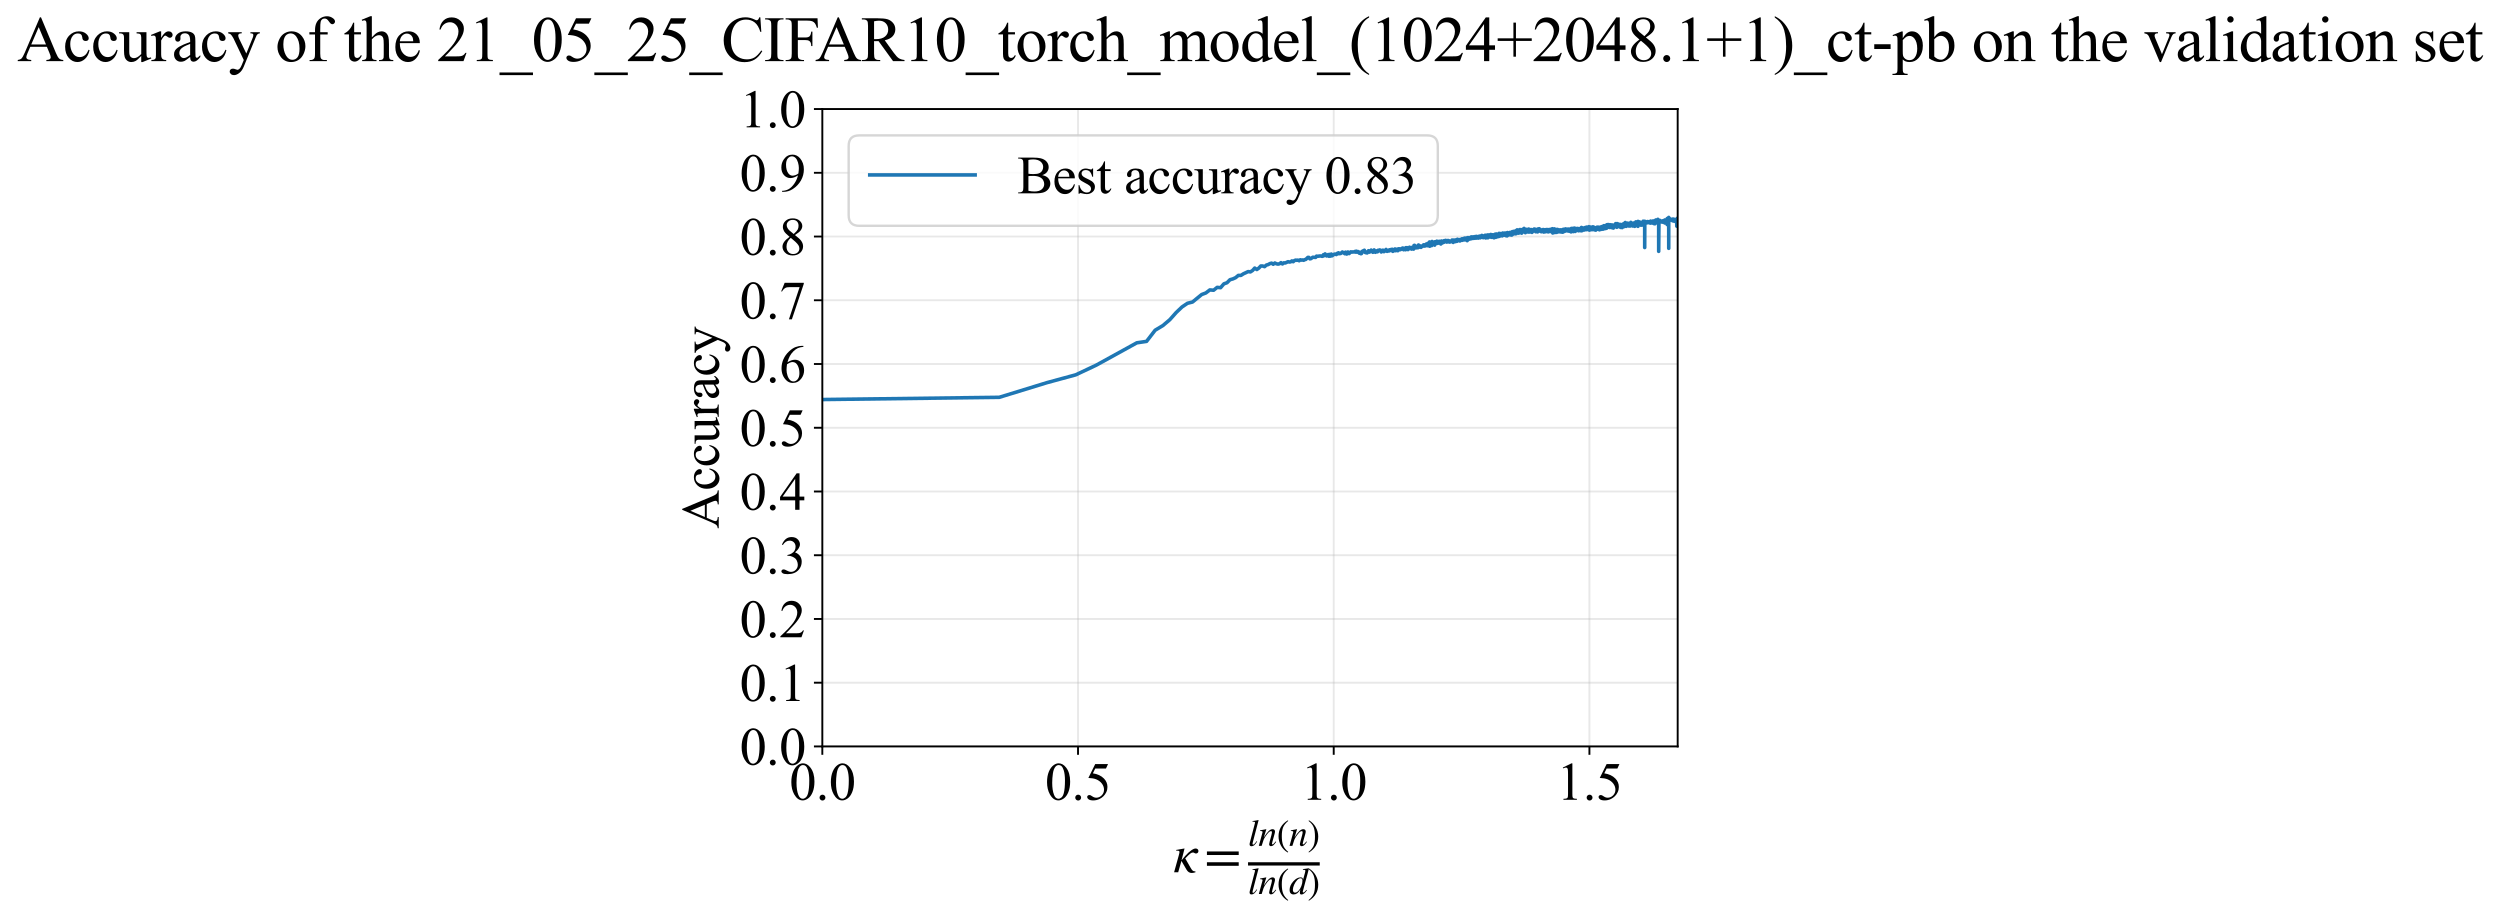 <?xml version="1.0" encoding="utf-8" standalone="no"?>
<!DOCTYPE svg PUBLIC "-//W3C//DTD SVG 1.1//EN"
  "http://www.w3.org/Graphics/SVG/1.1/DTD/svg11.dtd">
<svg xmlns:xlink="http://www.w3.org/1999/xlink" width="1043.773pt" height="383.266pt" viewBox="0 0 1043.773 383.266" xmlns="http://www.w3.org/2000/svg" version="1.1">
 <defs>
  <style type="text/css">*{stroke-linejoin: round; stroke-linecap: butt}</style>
 </defs>
 <g id="figure_1">
  <g id="patch_1">
   <path d="M 0 383.266 
L 1043.773 383.266 
L 1043.773 0 
L 0 0 
z
" style="fill: #ffffff"/>
  </g>
  <g id="axes_1">
   <g id="patch_2">
    <path d="M 343.327 311.644 
L 700.447 311.644 
L 700.447 45.532 
L 343.327 45.532 
z
" style="fill: #ffffff"/>
   </g>
   <g id="matplotlib.axis_1">
    <g id="xtick_1">
     <g id="line2d_1">
      <path d="M 343.327 311.644 
L 343.327 45.532 
" clip-path="url(#p3b9f674086)" style="fill: none; stroke: #b0b0b0; stroke-opacity: 0.3; stroke-width: 0.8; stroke-linecap: square"/>
     </g>
     <g id="line2d_2">
      <defs>
       <path id="m164bec253c" d="M 0 0 
L 0 3.5 
" style="stroke: #000000; stroke-width: 0.8"/>
      </defs>
      <g>
       <use xlink:href="#m164bec253c" x="343.327" y="311.644" style="stroke: #000000; stroke-width: 0.8"/>
      </g>
     </g>
     <g id="text_1">
      <!-- 0.0 -->
      <g transform="translate(329.577 333.92) scale(0.22 -0.22)">
       <defs>
        <path id="TimesNewRomanPSMT-30" d="M 231 2094 
Q 231 2819 450 3342 
Q 669 3866 1031 4122 
Q 1313 4325 1613 4325 
Q 2100 4325 2488 3828 
Q 2972 3213 2972 2159 
Q 2972 1422 2759 906 
Q 2547 391 2217 158 
Q 1888 -75 1581 -75 
Q 975 -75 572 641 
Q 231 1244 231 2094 
z
M 844 2016 
Q 844 1141 1059 588 
Q 1238 122 1591 122 
Q 1759 122 1940 273 
Q 2122 425 2216 781 
Q 2359 1319 2359 2297 
Q 2359 3022 2209 3506 
Q 2097 3866 1919 4016 
Q 1791 4119 1609 4119 
Q 1397 4119 1231 3928 
Q 1006 3669 925 3112 
Q 844 2556 844 2016 
z
" transform="scale(0.016)"/>
        <path id="TimesNewRomanPSMT-2e" d="M 800 606 
Q 947 606 1047 504 
Q 1147 403 1147 259 
Q 1147 116 1045 14 
Q 944 -88 800 -88 
Q 656 -88 554 14 
Q 453 116 453 259 
Q 453 406 554 506 
Q 656 606 800 606 
z
" transform="scale(0.016)"/>
       </defs>
       <use xlink:href="#TimesNewRomanPSMT-30"/>
       <use xlink:href="#TimesNewRomanPSMT-2e" transform="translate(50 0)"/>
       <use xlink:href="#TimesNewRomanPSMT-30" transform="translate(75 0)"/>
      </g>
     </g>
    </g>
    <g id="xtick_2">
     <g id="line2d_3">
      <path d="M 450.083 311.644 
L 450.083 45.532 
" clip-path="url(#p3b9f674086)" style="fill: none; stroke: #b0b0b0; stroke-opacity: 0.3; stroke-width: 0.8; stroke-linecap: square"/>
     </g>
     <g id="line2d_4">
      <g>
       <use xlink:href="#m164bec253c" x="450.083" y="311.644" style="stroke: #000000; stroke-width: 0.8"/>
      </g>
     </g>
     <g id="text_2">
      <!-- 0.5 -->
      <g transform="translate(436.333 333.92) scale(0.22 -0.22)">
       <defs>
        <path id="TimesNewRomanPSMT-35" d="M 2778 4238 
L 2534 3706 
L 1259 3706 
L 981 3138 
Q 1809 3016 2294 2522 
Q 2709 2097 2709 1522 
Q 2709 1188 2573 903 
Q 2438 619 2231 419 
Q 2025 219 1772 97 
Q 1413 -75 1034 -75 
Q 653 -75 479 54 
Q 306 184 306 341 
Q 306 428 378 495 
Q 450 563 559 563 
Q 641 563 702 538 
Q 763 513 909 409 
Q 1144 247 1384 247 
Q 1750 247 2026 523 
Q 2303 800 2303 1197 
Q 2303 1581 2056 1914 
Q 1809 2247 1375 2428 
Q 1034 2569 447 2591 
L 1259 4238 
L 2778 4238 
z
" transform="scale(0.016)"/>
       </defs>
       <use xlink:href="#TimesNewRomanPSMT-30"/>
       <use xlink:href="#TimesNewRomanPSMT-2e" transform="translate(50 0)"/>
       <use xlink:href="#TimesNewRomanPSMT-35" transform="translate(75 0)"/>
      </g>
     </g>
    </g>
    <g id="xtick_3">
     <g id="line2d_5">
      <path d="M 556.84 311.644 
L 556.84 45.532 
" clip-path="url(#p3b9f674086)" style="fill: none; stroke: #b0b0b0; stroke-opacity: 0.3; stroke-width: 0.8; stroke-linecap: square"/>
     </g>
     <g id="line2d_6">
      <g>
       <use xlink:href="#m164bec253c" x="556.84" y="311.644" style="stroke: #000000; stroke-width: 0.8"/>
      </g>
     </g>
     <g id="text_3">
      <!-- 1.0 -->
      <g transform="translate(543.09 333.92) scale(0.22 -0.22)">
       <defs>
        <path id="TimesNewRomanPSMT-31" d="M 750 3822 
L 1781 4325 
L 1884 4325 
L 1884 747 
Q 1884 391 1914 303 
Q 1944 216 2037 169 
Q 2131 122 2419 116 
L 2419 0 
L 825 0 
L 825 116 
Q 1125 122 1212 167 
Q 1300 213 1334 289 
Q 1369 366 1369 747 
L 1369 3034 
Q 1369 3497 1338 3628 
Q 1316 3728 1258 3775 
Q 1200 3822 1119 3822 
Q 1003 3822 797 3725 
L 750 3822 
z
" transform="scale(0.016)"/>
       </defs>
       <use xlink:href="#TimesNewRomanPSMT-31"/>
       <use xlink:href="#TimesNewRomanPSMT-2e" transform="translate(50 0)"/>
       <use xlink:href="#TimesNewRomanPSMT-30" transform="translate(75 0)"/>
      </g>
     </g>
    </g>
    <g id="xtick_4">
     <g id="line2d_7">
      <path d="M 663.597 311.644 
L 663.597 45.532 
" clip-path="url(#p3b9f674086)" style="fill: none; stroke: #b0b0b0; stroke-opacity: 0.3; stroke-width: 0.8; stroke-linecap: square"/>
     </g>
     <g id="line2d_8">
      <g>
       <use xlink:href="#m164bec253c" x="663.597" y="311.644" style="stroke: #000000; stroke-width: 0.8"/>
      </g>
     </g>
     <g id="text_4">
      <!-- 1.5 -->
      <g transform="translate(649.847 333.92) scale(0.22 -0.22)">
       <use xlink:href="#TimesNewRomanPSMT-31"/>
       <use xlink:href="#TimesNewRomanPSMT-2e" transform="translate(50 0)"/>
       <use xlink:href="#TimesNewRomanPSMT-35" transform="translate(75 0)"/>
      </g>
     </g>
    </g>
    <g id="text_5">
     <!-- $\kappa  = \frac{ln(n)}{ln(d)}$ -->
     <g transform="translate(489.877 364.186) scale(0.22 -0.22)">
      <defs>
       <path id="STIXGeneral-Italic-3ba" d="M 979 1440 
L 998 1446 
Q 1850 2541 2464 2790 
Q 2547 2822 2630 2822 
Q 2797 2822 2886 2736 
Q 2976 2650 2976 2522 
Q 2976 2387 2893 2307 
Q 2810 2227 2682 2227 
Q 2605 2227 2502 2288 
Q 2400 2349 2336 2349 
Q 2170 2349 1990 2205 
Q 1811 2061 1414 1645 
L 2042 544 
Q 2202 262 2310 182 
Q 2419 102 2624 102 
L 2624 0 
Q 2374 -83 2182 -83 
Q 1786 -83 1555 326 
L 960 1350 
L 576 0 
L 90 0 
L 640 1978 
Q 730 2317 730 2406 
Q 730 2560 518 2560 
L 339 2560 
L 339 2650 
Q 678 2694 1306 2822 
L 1325 2803 
L 979 1440 
z
" transform="scale(0.016)"/>
       <path id="STIXGeneral-Regular-3d" d="M 4077 2048 
L 307 2048 
L 307 2470 
L 4077 2470 
L 4077 2048 
z
M 4077 768 
L 307 768 
L 307 1190 
L 4077 1190 
L 4077 768 
z
" transform="scale(0.016)"/>
       <path id="STIXGeneral-Italic-6c" d="M 1786 4339 
L 806 595 
Q 755 410 755 320 
Q 755 205 864 205 
Q 1037 205 1293 570 
L 1453 794 
L 1542 730 
Q 1254 275 1046 102 
Q 838 -70 576 -70 
Q 262 -70 262 288 
Q 262 397 288 480 
L 1165 3834 
Q 1184 3898 1184 3955 
Q 1184 4096 870 4096 
L 755 4096 
L 755 4198 
Q 1203 4250 1747 4371 
L 1786 4339 
z
" transform="scale(0.016)"/>
       <path id="STIXGeneral-Italic-6e" d="M 2944 749 
L 3034 666 
Q 2707 218 2534 80 
Q 2362 -58 2138 -58 
Q 2010 -58 1923 28 
Q 1837 115 1837 288 
Q 1837 390 1939 768 
L 2221 1805 
Q 2310 2150 2310 2310 
Q 2310 2496 2157 2496 
Q 1971 2496 1750 2275 
Q 1530 2054 1210 1587 
Q 998 1274 899 1024 
Q 800 774 570 0 
L 90 0 
L 704 2240 
Q 717 2304 717 2349 
Q 717 2445 630 2480 
Q 544 2515 301 2522 
L 301 2624 
Q 550 2675 857 2729 
Q 1165 2784 1338 2822 
L 1363 2810 
L 934 1414 
Q 1408 2170 1753 2496 
Q 2099 2822 2413 2822 
Q 2611 2822 2720 2716 
Q 2829 2611 2829 2432 
Q 2829 2272 2765 2048 
L 2406 749 
Q 2317 429 2317 358 
Q 2317 243 2419 243 
Q 2541 243 2810 582 
Q 2854 634 2944 749 
z
" transform="scale(0.016)"/>
       <path id="STIXGeneral-Regular-28" d="M 1946 -1030 
L 1869 -1133 
Q 1126 -710 716 32 
Q 307 774 307 1613 
Q 307 3386 1888 4326 
L 1946 4224 
Q 1293 3667 1075 3126 
Q 858 2586 858 1632 
Q 858 685 1082 96 
Q 1306 -493 1946 -1030 
z
" transform="scale(0.016)"/>
       <path id="STIXGeneral-Regular-29" d="M 186 4224 
L 262 4326 
Q 992 3891 1408 3148 
Q 1824 2406 1824 1581 
Q 1824 -166 243 -1133 
L 186 -1030 
Q 845 -486 1059 54 
Q 1274 595 1274 1562 
Q 1274 2534 1059 3120 
Q 845 3706 186 4224 
z
" transform="scale(0.016)"/>
       <path id="STIXGeneral-Italic-64" d="M 3334 4371 
L 3373 4333 
L 3123 3360 
L 2739 1958 
Q 2323 429 2323 384 
Q 2323 256 2438 256 
Q 2522 256 2614 336 
Q 2707 416 2963 710 
L 3040 646 
Q 2547 -83 2099 -83 
Q 1978 -83 1907 -6 
Q 1837 70 1837 205 
Q 1837 397 1920 774 
Q 1645 307 1379 118 
Q 1114 -70 781 -70 
Q 461 -70 278 125 
Q 96 320 96 678 
Q 96 1440 713 2131 
Q 1331 2822 1965 2822 
Q 2163 2822 2256 2732 
Q 2349 2643 2381 2451 
L 2387 2451 
L 2675 3494 
Q 2765 3808 2765 3949 
Q 2765 4051 2694 4076 
Q 2624 4102 2355 4115 
L 2355 4224 
Q 2848 4269 3334 4371 
z
M 2278 2310 
Q 2278 2477 2185 2576 
Q 2093 2675 1978 2675 
Q 1677 2675 1395 2381 
Q 1075 2042 864 1571 
Q 653 1101 653 704 
Q 653 486 752 361 
Q 851 237 1024 237 
Q 1312 237 1606 550 
Q 1901 864 2089 1350 
Q 2278 1837 2278 2310 
z
" transform="scale(0.016)"/>
      </defs>
      <use xlink:href="#STIXGeneral-Italic-3ba" transform="translate(0 0.003)"/>
      <use xlink:href="#STIXGeneral-Regular-3d" transform="translate(58.84 0.003)"/>
      <use xlink:href="#STIXGeneral-Italic-6c" transform="translate(141.78 50.192) scale(0.7)"/>
      <use xlink:href="#STIXGeneral-Italic-6e" transform="translate(161.24 50.192) scale(0.7)"/>
      <use xlink:href="#STIXGeneral-Regular-28" transform="translate(196.24 50.192) scale(0.7)"/>
      <use xlink:href="#STIXGeneral-Italic-6e" transform="translate(219.55 50.192) scale(0.7)"/>
      <use xlink:href="#STIXGeneral-Regular-29" transform="translate(254.55 50.192) scale(0.7)"/>
      <use xlink:href="#STIXGeneral-Italic-6c" transform="translate(141.78 -41.258) scale(0.7)"/>
      <use xlink:href="#STIXGeneral-Italic-6e" transform="translate(161.24 -41.258) scale(0.7)"/>
      <use xlink:href="#STIXGeneral-Regular-28" transform="translate(196.24 -41.258) scale(0.7)"/>
      <use xlink:href="#STIXGeneral-Italic-64" transform="translate(219.55 -41.258) scale(0.7)"/>
      <use xlink:href="#STIXGeneral-Regular-29" transform="translate(254.55 -41.258) scale(0.7)"/>
      <path d="M 141.78 12.8 
L 141.78 19.05 
L 277.86 19.05 
L 277.86 12.8 
L 141.78 12.8 
z
"/>
     </g>
    </g>
   </g>
   <g id="matplotlib.axis_2">
    <g id="ytick_1">
     <g id="line2d_9">
      <path d="M 343.327 311.644 
L 700.447 311.644 
" clip-path="url(#p3b9f674086)" style="fill: none; stroke: #b0b0b0; stroke-opacity: 0.3; stroke-width: 0.8; stroke-linecap: square"/>
     </g>
     <g id="line2d_10">
      <defs>
       <path id="ma0aa3deac1" d="M 0 0 
L -3.5 0 
" style="stroke: #000000; stroke-width: 0.8"/>
      </defs>
      <g>
       <use xlink:href="#ma0aa3deac1" x="343.327" y="311.644" style="stroke: #000000; stroke-width: 0.8"/>
      </g>
     </g>
     <g id="text_6">
      <!-- 0.0 -->
      <g transform="translate(308.827 319.282) scale(0.22 -0.22)">
       <use xlink:href="#TimesNewRomanPSMT-30"/>
       <use xlink:href="#TimesNewRomanPSMT-2e" transform="translate(50 0)"/>
       <use xlink:href="#TimesNewRomanPSMT-30" transform="translate(75 0)"/>
      </g>
     </g>
    </g>
    <g id="ytick_2">
     <g id="line2d_11">
      <path d="M 343.327 285.032 
L 700.447 285.032 
" clip-path="url(#p3b9f674086)" style="fill: none; stroke: #b0b0b0; stroke-opacity: 0.3; stroke-width: 0.8; stroke-linecap: square"/>
     </g>
     <g id="line2d_12">
      <g>
       <use xlink:href="#ma0aa3deac1" x="343.327" y="285.032" style="stroke: #000000; stroke-width: 0.8"/>
      </g>
     </g>
     <g id="text_7">
      <!-- 0.1 -->
      <g transform="translate(308.827 292.67) scale(0.22 -0.22)">
       <use xlink:href="#TimesNewRomanPSMT-30"/>
       <use xlink:href="#TimesNewRomanPSMT-2e" transform="translate(50 0)"/>
       <use xlink:href="#TimesNewRomanPSMT-31" transform="translate(75 0)"/>
      </g>
     </g>
    </g>
    <g id="ytick_3">
     <g id="line2d_13">
      <path d="M 343.327 258.421 
L 700.447 258.421 
" clip-path="url(#p3b9f674086)" style="fill: none; stroke: #b0b0b0; stroke-opacity: 0.3; stroke-width: 0.8; stroke-linecap: square"/>
     </g>
     <g id="line2d_14">
      <g>
       <use xlink:href="#ma0aa3deac1" x="343.327" y="258.421" style="stroke: #000000; stroke-width: 0.8"/>
      </g>
     </g>
     <g id="text_8">
      <!-- 0.2 -->
      <g transform="translate(308.827 266.059) scale(0.22 -0.22)">
       <defs>
        <path id="TimesNewRomanPSMT-32" d="M 2934 816 
L 2638 0 
L 138 0 
L 138 116 
Q 1241 1122 1691 1759 
Q 2141 2397 2141 2925 
Q 2141 3328 1894 3587 
Q 1647 3847 1303 3847 
Q 991 3847 742 3664 
Q 494 3481 375 3128 
L 259 3128 
Q 338 3706 661 4015 
Q 984 4325 1469 4325 
Q 1984 4325 2329 3994 
Q 2675 3663 2675 3213 
Q 2675 2891 2525 2569 
Q 2294 2063 1775 1497 
Q 997 647 803 472 
L 1909 472 
Q 2247 472 2383 497 
Q 2519 522 2628 598 
Q 2738 675 2819 816 
L 2934 816 
z
" transform="scale(0.016)"/>
       </defs>
       <use xlink:href="#TimesNewRomanPSMT-30"/>
       <use xlink:href="#TimesNewRomanPSMT-2e" transform="translate(50 0)"/>
       <use xlink:href="#TimesNewRomanPSMT-32" transform="translate(75 0)"/>
      </g>
     </g>
    </g>
    <g id="ytick_4">
     <g id="line2d_15">
      <path d="M 343.327 231.81 
L 700.447 231.81 
" clip-path="url(#p3b9f674086)" style="fill: none; stroke: #b0b0b0; stroke-opacity: 0.3; stroke-width: 0.8; stroke-linecap: square"/>
     </g>
     <g id="line2d_16">
      <g>
       <use xlink:href="#ma0aa3deac1" x="343.327" y="231.81" style="stroke: #000000; stroke-width: 0.8"/>
      </g>
     </g>
     <g id="text_9">
      <!-- 0.3 -->
      <g transform="translate(308.827 239.448) scale(0.22 -0.22)">
       <defs>
        <path id="TimesNewRomanPSMT-33" d="M 325 3431 
Q 506 3859 782 4092 
Q 1059 4325 1472 4325 
Q 1981 4325 2253 3994 
Q 2459 3747 2459 3466 
Q 2459 3003 1878 2509 
Q 2269 2356 2469 2072 
Q 2669 1788 2669 1403 
Q 2669 853 2319 450 
Q 1863 -75 997 -75 
Q 569 -75 414 31 
Q 259 138 259 259 
Q 259 350 332 419 
Q 406 488 509 488 
Q 588 488 669 463 
Q 722 447 909 348 
Q 1097 250 1169 231 
Q 1284 197 1416 197 
Q 1734 197 1970 444 
Q 2206 691 2206 1028 
Q 2206 1275 2097 1509 
Q 2016 1684 1919 1775 
Q 1784 1900 1550 2001 
Q 1316 2103 1072 2103 
L 972 2103 
L 972 2197 
Q 1219 2228 1467 2375 
Q 1716 2522 1828 2728 
Q 1941 2934 1941 3181 
Q 1941 3503 1739 3701 
Q 1538 3900 1238 3900 
Q 753 3900 428 3381 
L 325 3431 
z
" transform="scale(0.016)"/>
       </defs>
       <use xlink:href="#TimesNewRomanPSMT-30"/>
       <use xlink:href="#TimesNewRomanPSMT-2e" transform="translate(50 0)"/>
       <use xlink:href="#TimesNewRomanPSMT-33" transform="translate(75 0)"/>
      </g>
     </g>
    </g>
    <g id="ytick_5">
     <g id="line2d_17">
      <path d="M 343.327 205.199 
L 700.447 205.199 
" clip-path="url(#p3b9f674086)" style="fill: none; stroke: #b0b0b0; stroke-opacity: 0.3; stroke-width: 0.8; stroke-linecap: square"/>
     </g>
     <g id="line2d_18">
      <g>
       <use xlink:href="#ma0aa3deac1" x="343.327" y="205.199" style="stroke: #000000; stroke-width: 0.8"/>
      </g>
     </g>
     <g id="text_10">
      <!-- 0.4 -->
      <g transform="translate(308.827 212.837) scale(0.22 -0.22)">
       <defs>
        <path id="TimesNewRomanPSMT-34" d="M 2978 1563 
L 2978 1119 
L 2409 1119 
L 2409 0 
L 1894 0 
L 1894 1119 
L 100 1119 
L 100 1519 
L 2066 4325 
L 2409 4325 
L 2409 1563 
L 2978 1563 
z
M 1894 1563 
L 1894 3666 
L 406 1563 
L 1894 1563 
z
" transform="scale(0.016)"/>
       </defs>
       <use xlink:href="#TimesNewRomanPSMT-30"/>
       <use xlink:href="#TimesNewRomanPSMT-2e" transform="translate(50 0)"/>
       <use xlink:href="#TimesNewRomanPSMT-34" transform="translate(75 0)"/>
      </g>
     </g>
    </g>
    <g id="ytick_6">
     <g id="line2d_19">
      <path d="M 343.327 178.588 
L 700.447 178.588 
" clip-path="url(#p3b9f674086)" style="fill: none; stroke: #b0b0b0; stroke-opacity: 0.3; stroke-width: 0.8; stroke-linecap: square"/>
     </g>
     <g id="line2d_20">
      <g>
       <use xlink:href="#ma0aa3deac1" x="343.327" y="178.588" style="stroke: #000000; stroke-width: 0.8"/>
      </g>
     </g>
     <g id="text_11">
      <!-- 0.5 -->
      <g transform="translate(308.827 186.226) scale(0.22 -0.22)">
       <use xlink:href="#TimesNewRomanPSMT-30"/>
       <use xlink:href="#TimesNewRomanPSMT-2e" transform="translate(50 0)"/>
       <use xlink:href="#TimesNewRomanPSMT-35" transform="translate(75 0)"/>
      </g>
     </g>
    </g>
    <g id="ytick_7">
     <g id="line2d_21">
      <path d="M 343.327 151.976 
L 700.447 151.976 
" clip-path="url(#p3b9f674086)" style="fill: none; stroke: #b0b0b0; stroke-opacity: 0.3; stroke-width: 0.8; stroke-linecap: square"/>
     </g>
     <g id="line2d_22">
      <g>
       <use xlink:href="#ma0aa3deac1" x="343.327" y="151.976" style="stroke: #000000; stroke-width: 0.8"/>
      </g>
     </g>
     <g id="text_12">
      <!-- 0.6 -->
      <g transform="translate(308.827 159.614) scale(0.22 -0.22)">
       <defs>
        <path id="TimesNewRomanPSMT-36" d="M 2869 4325 
L 2869 4209 
Q 2456 4169 2195 4045 
Q 1934 3922 1679 3669 
Q 1425 3416 1258 3105 
Q 1091 2794 978 2366 
Q 1428 2675 1881 2675 
Q 2316 2675 2634 2325 
Q 2953 1975 2953 1425 
Q 2953 894 2631 456 
Q 2244 -75 1606 -75 
Q 1172 -75 869 213 
Q 275 772 275 1663 
Q 275 2231 503 2743 
Q 731 3256 1154 3653 
Q 1578 4050 1965 4187 
Q 2353 4325 2688 4325 
L 2869 4325 
z
M 925 2138 
Q 869 1716 869 1456 
Q 869 1156 980 804 
Q 1091 453 1309 247 
Q 1469 100 1697 100 
Q 1969 100 2183 356 
Q 2397 613 2397 1088 
Q 2397 1622 2184 2012 
Q 1972 2403 1581 2403 
Q 1463 2403 1327 2353 
Q 1191 2303 925 2138 
z
" transform="scale(0.016)"/>
       </defs>
       <use xlink:href="#TimesNewRomanPSMT-30"/>
       <use xlink:href="#TimesNewRomanPSMT-2e" transform="translate(50 0)"/>
       <use xlink:href="#TimesNewRomanPSMT-36" transform="translate(75 0)"/>
      </g>
     </g>
    </g>
    <g id="ytick_8">
     <g id="line2d_23">
      <path d="M 343.327 125.365 
L 700.447 125.365 
" clip-path="url(#p3b9f674086)" style="fill: none; stroke: #b0b0b0; stroke-opacity: 0.3; stroke-width: 0.8; stroke-linecap: square"/>
     </g>
     <g id="line2d_24">
      <g>
       <use xlink:href="#ma0aa3deac1" x="343.327" y="125.365" style="stroke: #000000; stroke-width: 0.8"/>
      </g>
     </g>
     <g id="text_13">
      <!-- 0.7 -->
      <g transform="translate(308.827 133.003) scale(0.22 -0.22)">
       <defs>
        <path id="TimesNewRomanPSMT-37" d="M 644 4238 
L 2916 4238 
L 2916 4119 
L 1503 -88 
L 1153 -88 
L 2419 3728 
L 1253 3728 
Q 900 3728 750 3644 
Q 488 3500 328 3200 
L 238 3234 
L 644 4238 
z
" transform="scale(0.016)"/>
       </defs>
       <use xlink:href="#TimesNewRomanPSMT-30"/>
       <use xlink:href="#TimesNewRomanPSMT-2e" transform="translate(50 0)"/>
       <use xlink:href="#TimesNewRomanPSMT-37" transform="translate(75 0)"/>
      </g>
     </g>
    </g>
    <g id="ytick_9">
     <g id="line2d_25">
      <path d="M 343.327 98.754 
L 700.447 98.754 
" clip-path="url(#p3b9f674086)" style="fill: none; stroke: #b0b0b0; stroke-opacity: 0.3; stroke-width: 0.8; stroke-linecap: square"/>
     </g>
     <g id="line2d_26">
      <g>
       <use xlink:href="#ma0aa3deac1" x="343.327" y="98.754" style="stroke: #000000; stroke-width: 0.8"/>
      </g>
     </g>
     <g id="text_14">
      <!-- 0.8 -->
      <g transform="translate(308.827 106.392) scale(0.22 -0.22)">
       <defs>
        <path id="TimesNewRomanPSMT-38" d="M 1228 2134 
Q 725 2547 579 2797 
Q 434 3047 434 3316 
Q 434 3728 753 4026 
Q 1072 4325 1600 4325 
Q 2113 4325 2425 4047 
Q 2738 3769 2738 3413 
Q 2738 3175 2569 2928 
Q 2400 2681 1866 2347 
Q 2416 1922 2594 1678 
Q 2831 1359 2831 1006 
Q 2831 559 2490 242 
Q 2150 -75 1597 -75 
Q 994 -75 656 303 
Q 388 606 388 966 
Q 388 1247 577 1523 
Q 766 1800 1228 2134 
z
M 1719 2469 
Q 2094 2806 2194 3001 
Q 2294 3197 2294 3444 
Q 2294 3772 2109 3958 
Q 1925 4144 1606 4144 
Q 1288 4144 1088 3959 
Q 888 3775 888 3528 
Q 888 3366 970 3203 
Q 1053 3041 1206 2894 
L 1719 2469 
z
M 1375 2016 
Q 1116 1797 991 1539 
Q 866 1281 866 981 
Q 866 578 1086 336 
Q 1306 94 1647 94 
Q 1984 94 2187 284 
Q 2391 475 2391 747 
Q 2391 972 2272 1150 
Q 2050 1481 1375 2016 
z
" transform="scale(0.016)"/>
       </defs>
       <use xlink:href="#TimesNewRomanPSMT-30"/>
       <use xlink:href="#TimesNewRomanPSMT-2e" transform="translate(50 0)"/>
       <use xlink:href="#TimesNewRomanPSMT-38" transform="translate(75 0)"/>
      </g>
     </g>
    </g>
    <g id="ytick_10">
     <g id="line2d_27">
      <path d="M 343.327 72.143 
L 700.447 72.143 
" clip-path="url(#p3b9f674086)" style="fill: none; stroke: #b0b0b0; stroke-opacity: 0.3; stroke-width: 0.8; stroke-linecap: square"/>
     </g>
     <g id="line2d_28">
      <g>
       <use xlink:href="#ma0aa3deac1" x="343.327" y="72.143" style="stroke: #000000; stroke-width: 0.8"/>
      </g>
     </g>
     <g id="text_15">
      <!-- 0.9 -->
      <g transform="translate(308.827 79.781) scale(0.22 -0.22)">
       <defs>
        <path id="TimesNewRomanPSMT-39" d="M 338 -88 
L 338 28 
Q 744 34 1094 217 
Q 1444 400 1770 856 
Q 2097 1313 2225 1859 
Q 1734 1544 1338 1544 
Q 891 1544 572 1889 
Q 253 2234 253 2806 
Q 253 3363 572 3797 
Q 956 4325 1575 4325 
Q 2097 4325 2469 3894 
Q 2925 3359 2925 2575 
Q 2925 1869 2578 1258 
Q 2231 647 1613 244 
Q 1109 -88 516 -88 
L 338 -88 
z
M 2275 2091 
Q 2331 2497 2331 2741 
Q 2331 3044 2228 3395 
Q 2125 3747 1936 3934 
Q 1747 4122 1506 4122 
Q 1228 4122 1018 3872 
Q 809 3622 809 3128 
Q 809 2469 1088 2097 
Q 1291 1828 1588 1828 
Q 1731 1828 1928 1897 
Q 2125 1966 2275 2091 
z
" transform="scale(0.016)"/>
       </defs>
       <use xlink:href="#TimesNewRomanPSMT-30"/>
       <use xlink:href="#TimesNewRomanPSMT-2e" transform="translate(50 0)"/>
       <use xlink:href="#TimesNewRomanPSMT-39" transform="translate(75 0)"/>
      </g>
     </g>
    </g>
    <g id="ytick_11">
     <g id="line2d_29">
      <path d="M 343.327 45.532 
L 700.447 45.532 
" clip-path="url(#p3b9f674086)" style="fill: none; stroke: #b0b0b0; stroke-opacity: 0.3; stroke-width: 0.8; stroke-linecap: square"/>
     </g>
     <g id="line2d_30">
      <g>
       <use xlink:href="#ma0aa3deac1" x="343.327" y="45.532" style="stroke: #000000; stroke-width: 0.8"/>
      </g>
     </g>
     <g id="text_16">
      <!-- 1.0 -->
      <g transform="translate(308.827 53.17) scale(0.22 -0.22)">
       <use xlink:href="#TimesNewRomanPSMT-31"/>
       <use xlink:href="#TimesNewRomanPSMT-2e" transform="translate(50 0)"/>
       <use xlink:href="#TimesNewRomanPSMT-30" transform="translate(75 0)"/>
      </g>
     </g>
    </g>
    <g id="text_17">
     <!-- Accuracy -->
     <g transform="translate(300.079 220.726) rotate(-90) scale(0.22 -0.22)">
      <defs>
       <path id="TimesNewRomanPSMT-41" d="M 2928 1419 
L 1288 1419 
L 1000 750 
Q 894 503 894 381 
Q 894 284 986 211 
Q 1078 138 1384 116 
L 1384 0 
L 50 0 
L 50 116 
Q 316 163 394 238 
Q 553 388 747 847 
L 2238 4334 
L 2347 4334 
L 3822 809 
Q 4000 384 4145 257 
Q 4291 131 4550 116 
L 4550 0 
L 2878 0 
L 2878 116 
Q 3131 128 3220 200 
Q 3309 272 3309 375 
Q 3309 513 3184 809 
L 2928 1419 
z
M 2841 1650 
L 2122 3363 
L 1384 1650 
L 2841 1650 
z
" transform="scale(0.016)"/>
       <path id="TimesNewRomanPSMT-63" d="M 2631 1088 
Q 2516 522 2178 217 
Q 1841 -88 1431 -88 
Q 944 -88 581 321 
Q 219 731 219 1428 
Q 219 2103 620 2525 
Q 1022 2947 1584 2947 
Q 2006 2947 2278 2723 
Q 2550 2500 2550 2259 
Q 2550 2141 2473 2067 
Q 2397 1994 2259 1994 
Q 2075 1994 1981 2113 
Q 1928 2178 1911 2362 
Q 1894 2547 1784 2644 
Q 1675 2738 1481 2738 
Q 1169 2738 978 2506 
Q 725 2200 725 1697 
Q 725 1184 976 792 
Q 1228 400 1656 400 
Q 1963 400 2206 609 
Q 2378 753 2541 1131 
L 2631 1088 
z
" transform="scale(0.016)"/>
       <path id="TimesNewRomanPSMT-75" d="M 2709 2863 
L 2709 1128 
Q 2709 631 2732 520 
Q 2756 409 2807 365 
Q 2859 322 2928 322 
Q 3025 322 3147 375 
L 3191 266 
L 2334 -88 
L 2194 -88 
L 2194 519 
Q 1825 119 1631 15 
Q 1438 -88 1222 -88 
Q 981 -88 804 51 
Q 628 191 559 409 
Q 491 628 491 1028 
L 491 2306 
Q 491 2509 447 2587 
Q 403 2666 317 2708 
Q 231 2750 6 2747 
L 6 2863 
L 1009 2863 
L 1009 947 
Q 1009 547 1148 422 
Q 1288 297 1484 297 
Q 1619 297 1789 381 
Q 1959 466 2194 703 
L 2194 2325 
Q 2194 2569 2105 2655 
Q 2016 2741 1734 2747 
L 1734 2863 
L 2709 2863 
z
" transform="scale(0.016)"/>
       <path id="TimesNewRomanPSMT-72" d="M 1038 2947 
L 1038 2303 
Q 1397 2947 1775 2947 
Q 1947 2947 2059 2842 
Q 2172 2738 2172 2600 
Q 2172 2478 2090 2393 
Q 2009 2309 1897 2309 
Q 1788 2309 1652 2417 
Q 1516 2525 1450 2525 
Q 1394 2525 1328 2463 
Q 1188 2334 1038 2041 
L 1038 669 
Q 1038 431 1097 309 
Q 1138 225 1241 169 
Q 1344 113 1538 113 
L 1538 0 
L 72 0 
L 72 113 
Q 291 113 397 181 
Q 475 231 506 341 
Q 522 394 522 644 
L 522 1753 
Q 522 2253 501 2348 
Q 481 2444 426 2487 
Q 372 2531 291 2531 
Q 194 2531 72 2484 
L 41 2597 
L 906 2947 
L 1038 2947 
z
" transform="scale(0.016)"/>
       <path id="TimesNewRomanPSMT-61" d="M 1822 413 
Q 1381 72 1269 19 
Q 1100 -59 909 -59 
Q 613 -59 420 144 
Q 228 347 228 678 
Q 228 888 322 1041 
Q 450 1253 767 1440 
Q 1084 1628 1822 1897 
L 1822 2009 
Q 1822 2438 1686 2597 
Q 1550 2756 1291 2756 
Q 1094 2756 978 2650 
Q 859 2544 859 2406 
L 866 2225 
Q 866 2081 792 2003 
Q 719 1925 600 1925 
Q 484 1925 411 2006 
Q 338 2088 338 2228 
Q 338 2497 613 2722 
Q 888 2947 1384 2947 
Q 1766 2947 2009 2819 
Q 2194 2722 2281 2516 
Q 2338 2381 2338 1966 
L 2338 994 
Q 2338 584 2353 492 
Q 2369 400 2405 369 
Q 2441 338 2488 338 
Q 2538 338 2575 359 
Q 2641 400 2828 588 
L 2828 413 
Q 2478 -56 2159 -56 
Q 2006 -56 1915 50 
Q 1825 156 1822 413 
z
M 1822 616 
L 1822 1706 
Q 1350 1519 1213 1441 
Q 966 1303 859 1153 
Q 753 1003 753 825 
Q 753 600 887 451 
Q 1022 303 1197 303 
Q 1434 303 1822 616 
z
" transform="scale(0.016)"/>
       <path id="TimesNewRomanPSMT-79" d="M 38 2863 
L 1372 2863 
L 1372 2747 
L 1306 2747 
Q 1166 2747 1095 2686 
Q 1025 2625 1025 2534 
Q 1025 2413 1128 2197 
L 1825 753 
L 2466 2334 
Q 2519 2463 2519 2588 
Q 2519 2644 2497 2672 
Q 2472 2706 2419 2726 
Q 2366 2747 2231 2747 
L 2231 2863 
L 3163 2863 
L 3163 2747 
Q 3047 2734 2984 2696 
Q 2922 2659 2847 2556 
Q 2819 2513 2741 2316 
L 1575 -541 
Q 1406 -956 1132 -1168 
Q 859 -1381 606 -1381 
Q 422 -1381 303 -1275 
Q 184 -1169 184 -1031 
Q 184 -900 270 -820 
Q 356 -741 506 -741 
Q 609 -741 788 -809 
Q 913 -856 944 -856 
Q 1038 -856 1148 -759 
Q 1259 -663 1372 -384 
L 1575 113 
L 547 2272 
Q 500 2369 397 2513 
Q 319 2622 269 2659 
Q 197 2709 38 2747 
L 38 2863 
z
" transform="scale(0.016)"/>
      </defs>
      <use xlink:href="#TimesNewRomanPSMT-41"/>
      <use xlink:href="#TimesNewRomanPSMT-63" transform="translate(72.217 0)"/>
      <use xlink:href="#TimesNewRomanPSMT-63" transform="translate(116.602 0)"/>
      <use xlink:href="#TimesNewRomanPSMT-75" transform="translate(160.986 0)"/>
      <use xlink:href="#TimesNewRomanPSMT-72" transform="translate(210.986 0)"/>
      <use xlink:href="#TimesNewRomanPSMT-61" transform="translate(244.287 0)"/>
      <use xlink:href="#TimesNewRomanPSMT-63" transform="translate(288.672 0)"/>
      <use xlink:href="#TimesNewRomanPSMT-79" transform="translate(333.057 0)"/>
     </g>
    </g>
   </g>
   <g id="line2d_31">
    <path d="M 343.327 166.812 
L 417.193 165.881 
L 437.111 159.76 
L 449.108 156.5 
L 457.72 152.442 
L 474.635 143.128 
L 478.694 142.529 
L 482.279 137.872 
L 485.491 135.943 
L 488.399 133.482 
L 491.056 130.488 
L 493.502 128.159 
L 495.768 126.629 
L 497.879 126.097 
L 501.71 122.97 
L 503.461 122.305 
L 505.118 121.041 
L 506.69 121.174 
L 508.185 119.976 
L 509.612 120.109 
L 510.975 118.513 
L 512.28 118.047 
L 513.532 116.783 
L 514.736 116.45 
L 515.894 115.918 
L 517.01 114.987 
L 518.087 114.987 
L 519.128 114.321 
L 521.11 113.39 
L 522.055 113.523 
L 522.972 112.924 
L 523.862 111.926 
L 524.727 112.525 
L 525.569 111.926 
L 526.388 111.062 
L 527.186 111.062 
L 527.964 111.328 
L 528.723 110.662 
L 529.463 110.463 
L 530.187 110.064 
L 530.893 109.864 
L 531.584 110.33 
L 532.259 109.798 
L 532.92 110.13 
L 533.568 110.263 
L 534.201 110.13 
L 534.822 109.664 
L 535.431 110.197 
L 536.028 109.731 
L 536.614 109.798 
L 537.753 109.265 
L 538.307 109.398 
L 538.851 109.332 
L 539.386 108.933 
L 539.911 109.265 
L 540.428 108.8 
L 540.937 108.6 
L 541.437 108.667 
L 541.929 108.6 
L 542.413 108.866 
L 542.89 108.467 
L 543.36 108.6 
L 543.822 108.534 
L 544.278 108.667 
L 544.727 108.4 
L 545.169 108.334 
L 546.036 107.469 
L 546.46 107.469 
L 546.879 108.068 
L 547.292 108.001 
L 548.101 107.403 
L 549.277 107.469 
L 549.659 106.937 
L 550.037 107.003 
L 551.142 106.87 
L 551.502 106.87 
L 551.858 107.003 
L 552.209 107.003 
L 552.557 106.338 
L 552.901 106.737 
L 553.241 106.005 
L 553.91 106.87 
L 554.239 106.471 
L 554.565 106.272 
L 554.887 107.003 
L 555.206 106.205 
L 555.521 106.937 
L 555.834 106.072 
L 556.143 106.804 
L 557.053 106.139 
L 557.35 106.072 
L 557.936 106.272 
L 558.225 105.806 
L 558.511 105.939 
L 558.795 105.54 
L 559.076 105.939 
L 559.355 105.739 
L 559.631 105.872 
L 559.904 105.739 
L 560.444 105.207 
L 561.496 105.939 
L 561.754 105.274 
L 562.009 105.872 
L 562.263 106.072 
L 562.514 105.34 
L 562.763 105.207 
L 563.01 105.739 
L 563.256 105.872 
L 563.98 105.141 
L 564.453 105.274 
L 564.92 105.141 
L 565.15 105.207 
L 565.379 105.141 
L 565.606 105.207 
L 565.832 104.941 
L 566.056 105.274 
L 566.278 104.874 
L 566.499 105.274 
L 566.935 105.008 
L 567.151 105.407 
L 567.366 105.207 
L 567.579 105.739 
L 568.001 105.739 
L 568.209 105.939 
L 568.417 105.872 
L 568.622 105.008 
L 569.03 104.808 
L 569.232 104.675 
L 569.433 104.874 
L 569.632 104.475 
L 569.83 105.34 
L 570.222 105.473 
L 570.416 105.54 
L 570.609 105.207 
L 570.801 105.606 
L 571.181 105.008 
L 571.369 104.675 
L 571.556 104.808 
L 571.743 105.274 
L 571.927 105.074 
L 572.111 105.074 
L 572.476 104.409 
L 572.656 104.741 
L 572.836 104.808 
L 573.191 105.34 
L 573.718 104.342 
L 574.235 105.34 
L 574.744 104.741 
L 574.912 105.074 
L 575.079 105.141 
L 575.245 105.008 
L 575.41 104.475 
L 575.737 104.675 
L 576.061 104.342 
L 576.222 104.608 
L 576.382 104.542 
L 576.699 105.207 
L 576.857 104.675 
L 577.014 104.675 
L 577.17 104.475 
L 577.325 104.675 
L 577.479 104.475 
L 577.633 104.675 
L 577.785 105.074 
L 577.937 105.008 
L 578.239 104.675 
L 578.389 104.675 
L 578.538 104.542 
L 578.686 104.143 
L 578.834 104.808 
L 578.981 104.741 
L 579.127 104.941 
L 579.418 104.608 
L 579.706 104.542 
L 579.848 104.808 
L 580.132 104.276 
L 580.413 104.409 
L 580.553 104.608 
L 580.692 104.542 
L 580.83 104.143 
L 580.968 104.342 
L 581.105 104.276 
L 581.242 104.076 
L 581.513 104.941 
L 581.782 104.276 
L 581.916 104.209 
L 582.049 104.342 
L 582.181 104.675 
L 582.313 104.01 
L 582.444 103.943 
L 582.705 104.675 
L 582.964 104.076 
L 583.093 104.209 
L 583.348 104.076 
L 583.475 104.209 
L 583.601 104.675 
L 583.853 103.877 
L 584.102 104.209 
L 584.349 103.877 
L 584.472 104.276 
L 584.717 104.209 
L 585.2 103.943 
L 585.319 103.677 
L 585.438 104.01 
L 585.675 103.544 
L 585.91 103.943 
L 586.027 104.276 
L 586.144 103.877 
L 586.26 103.943 
L 586.49 103.677 
L 586.605 104.01 
L 586.719 103.677 
L 586.833 104.276 
L 586.946 103.411 
L 587.059 103.477 
L 587.172 103.411 
L 587.284 103.477 
L 587.396 103.677 
L 587.507 103.411 
L 587.839 104.209 
L 588.058 103.61 
L 588.167 103.877 
L 588.492 103.211 
L 588.599 103.81 
L 588.707 103.61 
L 588.92 103.81 
L 589.131 103.544 
L 589.341 104.01 
L 589.55 103.278 
L 589.654 103.61 
L 589.861 103.544 
L 589.964 103.61 
L 590.066 103.544 
L 590.168 104.01 
L 590.27 103.743 
L 590.371 102.479 
L 590.473 103.344 
L 590.573 102.413 
L 590.774 103.544 
L 590.874 102.879 
L 591.072 103.344 
L 591.171 103.477 
L 591.27 102.879 
L 591.368 103.411 
L 591.466 103.211 
L 591.564 103.477 
L 591.661 102.746 
L 591.855 103.344 
L 591.951 103.145 
L 592.047 103.411 
L 592.238 102.28 
L 592.428 102.945 
L 592.523 103.211 
L 592.617 102.613 
L 592.711 102.945 
L 592.805 102.679 
L 592.898 102.879 
L 593.085 102.679 
L 593.27 103.278 
L 593.453 102.746 
L 593.545 103.012 
L 593.636 102.746 
L 593.727 102.812 
L 593.818 102.679 
L 593.908 102.879 
L 594.088 102.613 
L 594.267 102.546 
L 594.356 102.213 
L 594.445 102.28 
L 594.534 102.413 
L 594.622 102.213 
L 594.798 102.746 
L 594.973 102.28 
L 595.06 102.679 
L 595.147 102.346 
L 595.234 102.546 
L 595.492 101.881 
L 595.663 102.546 
L 595.834 101.814 
L 596.003 102.213 
L 596.087 101.615 
L 596.171 102.613 
L 596.255 101.681 
L 596.338 102.014 
L 596.422 101.748 
L 596.588 102.613 
L 596.835 101.016 
L 596.917 102.812 
L 596.999 102.479 
L 597.08 101.415 
L 597.162 102.08 
L 597.405 101.082 
L 597.485 102.213 
L 597.646 101.348 
L 597.725 102.546 
L 597.885 100.816 
L 597.964 101.814 
L 598.043 101.082 
L 598.2 102.147 
L 598.279 101.082 
L 598.357 101.215 
L 598.435 101.615 
L 598.513 101.149 
L 598.591 101.415 
L 598.668 102.147 
L 598.745 101.082 
L 598.823 101.282 
L 598.976 102.346 
L 599.053 100.949 
L 599.129 101.016 
L 599.205 100.949 
L 599.281 101.748 
L 599.357 101.415 
L 599.432 101.149 
L 599.508 101.748 
L 599.583 101.149 
L 599.658 101.348 
L 599.882 100.683 
L 600.03 101.282 
L 600.104 101.082 
L 600.178 101.615 
L 600.325 101.082 
L 600.398 101.282 
L 600.544 100.816 
L 600.69 101.482 
L 600.978 100.75 
L 601.05 101.348 
L 601.121 101.149 
L 601.264 101.282 
L 601.335 101.282 
L 601.406 100.816 
L 601.547 101.881 
L 601.688 100.683 
L 601.758 101.681 
L 601.897 100.617 
L 602.036 101.215 
L 602.175 100.75 
L 602.244 101.415 
L 602.313 101.149 
L 602.381 100.816 
L 602.518 101.215 
L 602.722 100.683 
L 602.858 101.149 
L 602.925 100.484 
L 602.993 100.949 
L 603.06 100.75 
L 603.127 100.883 
L 603.194 100.617 
L 603.26 100.683 
L 603.327 100.949 
L 603.526 100.351 
L 603.658 100.75 
L 603.723 100.683 
L 603.789 100.417 
L 603.92 101.016 
L 603.985 100.683 
L 604.05 101.082 
L 604.115 100.816 
L 604.18 100.75 
L 604.244 100.949 
L 604.309 100.683 
L 604.373 100.949 
L 604.437 100.417 
L 604.502 100.683 
L 604.565 100.617 
L 604.629 100.883 
L 604.693 100.417 
L 604.757 100.617 
L 604.82 100.949 
L 604.883 100.883 
L 604.946 100.883 
L 605.01 100.55 
L 605.135 101.082 
L 605.447 100.683 
L 605.509 101.016 
L 605.571 100.883 
L 605.695 100.816 
L 605.818 100.75 
L 605.879 100.883 
L 605.94 100.617 
L 606.001 100.683 
L 606.062 100.617 
L 606.183 100.883 
L 606.244 100.218 
L 606.305 100.484 
L 606.425 100.75 
L 606.605 100.218 
L 606.724 101.215 
L 606.784 100.417 
L 606.843 100.683 
L 606.903 100.75 
L 606.962 100.683 
L 607.021 100.484 
L 607.08 100.75 
L 607.139 100.218 
L 607.197 100.617 
L 607.256 100.75 
L 607.373 100.484 
L 607.547 100.75 
L 607.605 100.55 
L 607.663 100.883 
L 607.721 100.351 
L 607.778 100.617 
L 607.893 100.417 
L 607.951 100.55 
L 608.008 100.084 
L 608.065 100.351 
L 608.122 100.218 
L 608.179 100.75 
L 608.235 100.351 
L 608.292 100.75 
L 608.349 100.417 
L 608.518 99.885 
L 608.686 100.351 
L 608.742 100.151 
L 608.797 100.351 
L 608.909 100.151 
L 609.075 100.484 
L 609.24 100.084 
L 609.295 100.218 
L 609.349 100.55 
L 609.404 100.351 
L 609.459 100.151 
L 609.513 100.617 
L 609.567 100.484 
L 609.73 99.951 
L 609.892 100.351 
L 609.945 100.018 
L 609.999 100.284 
L 610.159 99.885 
L 610.372 100.351 
L 610.425 99.685 
L 610.53 99.752 
L 610.688 100.284 
L 610.74 100.218 
L 610.896 99.951 
L 610.948 100.084 
L 611 100.084 
L 611.155 99.552 
L 611.207 99.685 
L 611.258 99.619 
L 611.463 100.151 
L 611.514 99.419 
L 611.565 99.951 
L 611.616 99.885 
L 611.667 100.084 
L 611.718 99.885 
L 611.819 99.419 
L 611.92 100.151 
L 612.07 99.752 
L 612.12 99.818 
L 612.17 99.752 
L 612.22 99.752 
L 612.27 99.552 
L 612.32 99.619 
L 612.419 99.885 
L 612.468 100.084 
L 612.518 99.486 
L 612.567 100.484 
L 612.616 99.951 
L 612.665 99.22 
L 612.714 99.752 
L 612.763 99.486 
L 612.812 99.818 
L 613.056 99.552 
L 613.104 99.22 
L 613.153 99.486 
L 613.201 99.951 
L 613.249 99.486 
L 613.297 99.419 
L 613.346 99.752 
L 613.394 99.619 
L 613.489 99.552 
L 613.537 99.685 
L 613.632 99.286 
L 613.68 99.419 
L 613.728 99.752 
L 613.775 99.486 
L 613.917 99.286 
L 614.011 99.752 
L 614.152 98.953 
L 614.198 99.353 
L 614.292 99.286 
L 614.385 99.619 
L 614.524 98.887 
L 614.57 99.22 
L 614.662 99.087 
L 614.754 99.02 
L 614.892 99.486 
L 614.937 99.22 
L 614.983 99.552 
L 615.028 99.353 
L 615.074 99.486 
L 615.119 99.486 
L 615.21 98.887 
L 615.3 99.02 
L 615.345 99.02 
L 615.39 99.153 
L 615.435 98.887 
L 615.525 98.953 
L 615.57 98.953 
L 615.659 99.353 
L 615.703 98.953 
L 615.748 99.486 
L 615.792 99.087 
L 615.837 99.153 
L 615.925 98.754 
L 616.013 98.82 
L 616.145 99.286 
L 616.233 98.82 
L 616.277 98.887 
L 616.364 99.419 
L 616.451 98.687 
L 616.494 99.286 
L 616.581 99.153 
L 616.624 99.22 
L 616.667 99.153 
L 616.71 98.754 
L 616.753 99.087 
L 616.796 99.153 
L 616.882 98.82 
L 616.925 99.153 
L 617.01 99.087 
L 617.053 98.887 
L 617.096 99.087 
L 617.138 99.419 
L 617.181 99.153 
L 617.308 98.82 
L 617.35 99.22 
L 617.392 99.02 
L 617.434 98.82 
L 617.476 98.887 
L 617.518 99.087 
L 617.56 98.621 
L 617.644 98.754 
L 617.769 99.286 
L 617.935 98.554 
L 618.018 99.286 
L 618.059 99.087 
L 618.1 98.687 
L 618.182 98.887 
L 618.305 98.554 
L 618.346 98.687 
L 618.428 98.621 
L 618.55 99.02 
L 618.671 98.288 
L 618.752 99.087 
L 618.832 98.887 
L 618.873 98.355 
L 618.913 98.82 
L 618.953 98.953 
L 618.993 98.82 
L 619.033 98.421 
L 619.073 98.887 
L 619.152 98.687 
L 619.192 98.754 
L 619.232 99.22 
L 619.272 98.887 
L 619.311 98.687 
L 619.351 98.754 
L 619.39 99.22 
L 619.43 98.554 
L 619.469 98.953 
L 619.587 98.754 
L 619.705 98.953 
L 619.744 98.554 
L 619.822 98.687 
L 619.861 98.82 
L 619.899 98.687 
L 619.977 98.554 
L 620.016 98.754 
L 620.054 98.222 
L 620.132 98.621 
L 620.17 98.621 
L 620.209 98.488 
L 620.247 98.687 
L 620.285 98.621 
L 620.324 99.353 
L 620.362 98.687 
L 620.4 98.222 
L 620.477 98.554 
L 620.591 98.621 
L 620.78 98.953 
L 620.931 98.953 
L 620.968 98.488 
L 621.006 98.953 
L 621.043 99.02 
L 621.08 98.089 
L 621.155 98.554 
L 621.192 99.286 
L 621.23 98.222 
L 621.267 98.554 
L 621.304 98.355 
L 621.341 98.155 
L 621.378 98.82 
L 621.452 98.488 
L 621.599 98.089 
L 621.636 98.82 
L 621.709 98.554 
L 621.746 98.089 
L 621.819 98.554 
L 621.856 98.222 
L 621.892 98.953 
L 621.965 98.887 
L 622.037 98.82 
L 622.074 98.155 
L 622.146 98.222 
L 622.218 98.022 
L 622.254 98.754 
L 622.29 98.089 
L 622.326 98.222 
L 622.362 98.887 
L 622.398 98.089 
L 622.433 97.889 
L 622.54 98.82 
L 622.576 98.687 
L 622.612 98.754 
L 622.647 99.087 
L 622.683 98.089 
L 622.754 98.82 
L 622.789 98.288 
L 622.86 98.355 
L 622.93 98.887 
L 622.965 98.089 
L 623.036 98.355 
L 623.071 98.621 
L 623.106 98.022 
L 623.141 98.953 
L 623.176 98.887 
L 623.21 98.953 
L 623.35 98.155 
L 623.454 99.153 
L 623.557 98.222 
L 623.661 98.82 
L 623.695 98.022 
L 623.729 98.488 
L 623.764 99.286 
L 623.798 98.155 
L 623.832 98.887 
L 623.866 97.956 
L 623.934 98.82 
L 623.968 98.355 
L 624.07 98.421 
L 624.104 98.355 
L 624.172 98.953 
L 624.273 97.756 
L 624.374 98.887 
L 624.408 97.756 
L 624.475 98.155 
L 624.508 99.087 
L 624.608 98.953 
L 624.741 97.689 
L 624.808 98.621 
L 624.874 98.089 
L 624.907 97.956 
L 625.006 97.889 
L 625.039 98.887 
L 625.072 98.355 
L 625.17 98.554 
L 625.203 98.554 
L 625.235 98.82 
L 625.268 97.956 
L 625.366 98.222 
L 625.398 98.82 
L 625.463 98.421 
L 625.528 97.689 
L 625.592 97.756 
L 625.721 98.687 
L 625.818 97.556 
L 625.882 97.423 
L 625.946 98.421 
L 625.977 97.756 
L 626.009 98.687 
L 626.041 97.956 
L 626.073 98.421 
L 626.105 97.756 
L 626.136 97.756 
L 626.263 97.823 
L 626.326 98.022 
L 626.358 97.49 
L 626.389 98.421 
L 626.452 98.288 
L 626.483 97.556 
L 626.577 97.623 
L 626.64 97.623 
L 626.671 98.155 
L 626.764 97.889 
L 626.858 98.155 
L 626.889 97.556 
L 626.981 97.823 
L 627.104 98.022 
L 627.135 97.823 
L 627.166 98.488 
L 627.197 97.423 
L 627.227 97.756 
L 627.319 97.889 
L 627.38 97.29 
L 627.441 97.357 
L 627.471 97.956 
L 627.562 97.689 
L 627.653 98.089 
L 627.683 97.889 
L 627.743 98.022 
L 627.833 97.357 
L 627.863 98.222 
L 627.953 97.956 
L 627.983 97.756 
L 628.073 97.823 
L 628.132 97.889 
L 628.162 97.756 
L 628.192 97.823 
L 628.221 97.623 
L 628.281 97.823 
L 628.31 98.022 
L 628.34 97.29 
L 628.369 98.089 
L 628.399 98.089 
L 628.428 98.222 
L 628.458 98.155 
L 628.546 97.889 
L 628.575 98.089 
L 628.604 98.089 
L 628.634 98.222 
L 628.75 97.689 
L 628.779 97.689 
L 628.809 98.421 
L 628.896 97.889 
L 628.954 97.29 
L 628.983 98.222 
L 629.011 97.224 
L 629.098 98.022 
L 629.127 97.956 
L 629.156 98.089 
L 629.213 98.488 
L 629.27 98.355 
L 629.413 97.091 
L 629.442 98.288 
L 629.527 97.956 
L 629.584 98.022 
L 629.641 97.556 
L 629.669 98.155 
L 629.697 97.423 
L 629.754 97.889 
L 629.782 97.889 
L 629.866 97.357 
L 629.838 98.022 
L 629.922 97.423 
L 629.95 97.49 
L 629.979 97.224 
L 630.034 97.689 
L 630.062 97.823 
L 630.09 97.29 
L 630.174 97.49 
L 630.257 97.423 
L 630.285 97.956 
L 630.313 97.29 
L 630.368 97.423 
L 630.396 97.357 
L 630.423 97.956 
L 630.478 97.024 
L 630.506 97.556 
L 630.533 97.091 
L 630.561 98.089 
L 630.616 97.157 
L 630.753 97.623 
L 630.78 97.024 
L 630.862 97.224 
L 630.889 97.956 
L 630.916 97.091 
L 630.97 97.357 
L 630.997 97.689 
L 631.052 97.49 
L 631.079 97.224 
L 631.106 98.155 
L 631.187 97.756 
L 631.267 98.089 
L 631.321 96.758 
L 631.401 97.024 
L 631.455 96.891 
L 631.481 96.692 
L 631.508 97.224 
L 631.535 97.224 
L 631.561 97.823 
L 631.588 96.958 
L 631.614 97.49 
L 631.667 97.689 
L 631.747 96.692 
L 631.879 97.357 
L 631.905 97.224 
L 631.931 97.689 
L 631.984 97.091 
L 632.01 97.556 
L 632.115 96.558 
L 632.141 97.157 
L 632.167 97.024 
L 632.193 97.556 
L 632.271 97.29 
L 632.297 97.357 
L 632.323 97.091 
L 632.401 97.157 
L 632.452 96.758 
L 632.478 97.423 
L 632.556 96.558 
L 632.53 97.556 
L 632.581 97.49 
L 632.607 97.423 
L 632.735 96.425 
L 632.761 97.623 
L 632.838 96.825 
L 632.914 96.692 
L 632.94 97.091 
L 632.99 97.49 
L 633.016 96.292 
L 633.041 97.556 
L 633.117 96.958 
L 633.168 96.159 
L 633.218 96.758 
L 633.268 97.024 
L 633.294 96.625 
L 633.344 97.357 
L 633.369 96.492 
L 633.394 96.425 
L 633.419 95.96 
L 633.444 96.891 
L 633.494 96.625 
L 633.544 96.359 
L 633.569 97.091 
L 633.619 96.159 
L 633.644 96.625 
L 633.718 96.558 
L 633.743 96.292 
L 633.768 96.425 
L 633.792 97.157 
L 633.842 96.891 
L 633.867 96.026 
L 633.916 97.224 
L 633.941 96.891 
L 633.99 96.625 
L 634.039 97.357 
L 634.186 96.359 
L 634.259 96.825 
L 634.308 96.692 
L 634.332 96.625 
L 634.356 96.758 
L 634.405 97.157 
L 634.453 96.958 
L 634.502 97.091 
L 634.55 96.425 
L 634.622 95.827 
L 634.646 96.958 
L 634.79 96.226 
L 634.91 96.825 
L 634.934 96.758 
L 634.958 96.026 
L 634.981 97.024 
L 635.053 96.492 
L 635.076 96.093 
L 635.1 96.958 
L 635.148 96.492 
L 635.195 96.558 
L 635.242 95.893 
L 635.266 96.359 
L 635.289 97.357 
L 635.336 96.026 
L 635.383 96.825 
L 635.43 95.96 
L 635.524 96.226 
L 635.547 96.692 
L 635.594 96.026 
L 635.641 96.425 
L 635.711 96.093 
L 635.827 96.825 
L 635.896 96.159 
L 635.919 96.558 
L 635.942 96.825 
L 635.965 95.627 
L 636.057 96.292 
L 636.08 96.159 
L 636.103 96.425 
L 636.149 96.359 
L 636.195 96.026 
L 636.218 96.625 
L 636.241 95.76 
L 636.286 96.093 
L 636.309 95.361 
L 636.332 96.492 
L 636.377 96.425 
L 636.423 96.292 
L 636.446 96.891 
L 636.536 95.76 
L 636.559 96.292 
L 636.604 96.159 
L 636.627 96.425 
L 636.672 96.492 
L 636.762 95.76 
L 636.852 97.157 
L 636.874 96.093 
L 636.941 96.425 
L 636.986 96.292 
L 637.052 95.76 
L 637.075 96.558 
L 637.097 96.625 
L 637.141 96.093 
L 637.208 96.558 
L 637.274 96.093 
L 637.296 96.625 
L 637.34 96.292 
L 637.385 96.093 
L 637.407 96.558 
L 637.429 95.76 
L 637.494 96.625 
L 637.516 96.359 
L 637.56 95.893 
L 637.582 96.692 
L 637.669 96.292 
L 637.691 96.026 
L 637.713 96.425 
L 637.757 96.425 
L 637.778 96.825 
L 637.843 96.692 
L 637.908 95.96 
L 637.93 96.825 
L 637.952 96.692 
L 638.038 96.891 
L 638.06 96.292 
L 638.146 96.625 
L 638.124 96.159 
L 638.189 96.492 
L 638.253 95.627 
L 638.231 96.692 
L 638.296 95.694 
L 638.381 96.692 
L 638.402 96.093 
L 638.424 96.026 
L 638.445 96.891 
L 638.53 96.425 
L 638.551 96.492 
L 638.572 96.093 
L 638.636 96.226 
L 638.657 96.758 
L 638.72 96.026 
L 638.741 95.96 
L 638.762 96.692 
L 638.867 96.558 
L 638.888 95.96 
L 638.972 96.558 
L 639.014 95.96 
L 639.035 96.625 
L 639.118 96.226 
L 639.201 96.891 
L 639.222 95.827 
L 639.305 96.492 
L 639.326 96.558 
L 639.449 95.96 
L 639.614 97.024 
L 639.695 95.96 
L 639.757 96.292 
L 639.797 96.226 
L 639.899 96.692 
L 640 96.026 
L 640.041 96.292 
L 640.121 95.96 
L 640.142 96.226 
L 640.182 96.026 
L 640.222 96.425 
L 640.302 95.893 
L 640.342 95.96 
L 640.362 96.026 
L 640.382 95.96 
L 640.402 95.694 
L 640.462 96.093 
L 640.482 96.292 
L 640.502 95.627 
L 640.542 96.026 
L 640.561 95.96 
L 640.581 96.026 
L 640.621 96.292 
L 640.661 95.76 
L 640.68 96.093 
L 640.72 96.292 
L 640.759 95.627 
L 640.779 96.425 
L 640.858 96.159 
L 640.897 96.359 
L 640.976 95.827 
L 641.073 96.359 
L 641.132 96.292 
L 641.152 95.827 
L 641.171 96.758 
L 641.249 96.093 
L 641.268 96.359 
L 641.346 96.292 
L 641.462 95.893 
L 641.539 96.425 
L 641.577 96.292 
L 641.692 95.893 
L 641.731 96.692 
L 641.788 96.425 
L 641.807 95.893 
L 641.883 96.825 
L 641.902 95.96 
L 641.94 95.893 
L 641.959 96.825 
L 641.997 95.627 
L 642.054 96.359 
L 642.092 96.492 
L 642.111 96.159 
L 642.224 95.694 
L 642.148 96.492 
L 642.242 95.893 
L 642.299 96.026 
L 642.318 95.893 
L 642.355 95.561 
L 642.374 96.093 
L 642.411 95.627 
L 642.505 96.359 
L 642.523 95.96 
L 642.542 95.893 
L 642.56 96.425 
L 642.616 95.494 
L 642.653 95.96 
L 642.709 95.76 
L 642.746 95.96 
L 642.765 96.492 
L 642.801 95.694 
L 642.857 96.026 
L 642.875 95.893 
L 642.894 96.492 
L 642.967 95.96 
L 643.041 96.425 
L 643.059 95.76 
L 643.077 96.292 
L 643.096 95.96 
L 643.187 96.159 
L 643.26 96.292 
L 643.278 95.96 
L 643.332 96.492 
L 643.369 96.292 
L 643.423 96.159 
L 643.459 96.359 
L 643.495 96.758 
L 643.549 96.425 
L 643.621 96.093 
L 643.603 96.558 
L 643.657 96.359 
L 643.675 96.359 
L 643.729 96.026 
L 643.747 96.359 
L 643.819 96.292 
L 643.836 96.692 
L 643.854 96.093 
L 643.961 96.226 
L 643.979 96.226 
L 644.032 96.558 
L 644.085 95.96 
L 644.139 96.625 
L 644.192 96.226 
L 644.262 95.827 
L 644.227 96.425 
L 644.297 96.026 
L 644.368 96.492 
L 644.42 96.226 
L 644.438 96.226 
L 644.455 96.093 
L 644.49 96.492 
L 644.525 96.891 
L 644.543 96.359 
L 644.577 96.492 
L 644.595 95.893 
L 644.664 96.558 
L 644.682 96.758 
L 644.751 96.359 
L 644.769 96.292 
L 644.786 96.492 
L 644.838 96.359 
L 644.89 96.825 
L 644.907 96.026 
L 644.941 96.359 
L 644.959 96.292 
L 644.976 96.558 
L 645.01 96.492 
L 645.027 96.558 
L 645.045 96.226 
L 645.062 96.292 
L 645.079 96.026 
L 645.096 96.758 
L 645.165 96.093 
L 645.233 95.893 
L 645.267 96.758 
L 645.335 96.026 
L 645.386 96.425 
L 645.403 96.492 
L 645.42 96.226 
L 645.454 96.359 
L 645.522 95.893 
L 645.505 96.558 
L 645.538 96.425 
L 645.555 96.692 
L 645.589 95.893 
L 645.64 96.292 
L 645.673 96.558 
L 645.69 95.96 
L 645.724 96.425 
L 645.791 95.827 
L 645.841 96.159 
L 645.875 96.226 
L 645.925 96.625 
L 645.941 95.827 
L 645.991 96.558 
L 646.091 95.96 
L 646.108 96.625 
L 646.207 96.226 
L 646.224 95.96 
L 646.257 96.558 
L 646.306 96.292 
L 646.355 95.893 
L 646.372 96.825 
L 646.47 96.492 
L 646.503 95.96 
L 646.569 96.425 
L 646.618 96.758 
L 646.601 96.159 
L 646.683 96.492 
L 646.732 96.692 
L 646.78 95.96 
L 646.797 96.558 
L 646.845 95.827 
L 646.894 96.425 
L 646.942 96.159 
L 647.007 96.292 
L 647.023 96.292 
L 647.039 95.827 
L 647.119 96.492 
L 647.199 95.827 
L 647.183 96.558 
L 647.231 96.292 
L 647.279 96.625 
L 647.263 95.96 
L 647.311 96.292 
L 647.391 95.893 
L 647.375 96.558 
L 647.407 96.292 
L 647.439 96.558 
L 647.47 95.76 
L 647.502 96.026 
L 647.565 95.96 
L 647.581 96.692 
L 647.613 95.694 
L 647.692 96.292 
L 647.723 96.226 
L 647.739 96.758 
L 647.77 95.96 
L 647.833 96.558 
L 647.958 95.561 
L 647.99 95.893 
L 648.021 96.359 
L 648.036 96.093 
L 648.099 96.825 
L 648.083 95.694 
L 648.145 96.292 
L 648.192 95.494 
L 648.223 96.891 
L 648.254 95.96 
L 648.285 97.29 
L 648.3 95.893 
L 648.362 96.359 
L 648.423 95.893 
L 648.47 96.093 
L 648.516 95.827 
L 648.577 96.425 
L 648.608 96.891 
L 648.684 95.694 
L 648.699 96.758 
L 648.806 96.625 
L 648.882 95.76 
L 648.897 96.692 
L 648.912 95.827 
L 648.972 96.958 
L 649.003 95.561 
L 649.033 96.891 
L 649.108 97.091 
L 649.138 95.76 
L 649.153 96.625 
L 649.258 96.359 
L 649.318 96.625 
L 649.363 95.893 
L 649.393 96.891 
L 649.408 95.827 
L 649.467 96.825 
L 649.482 95.96 
L 649.541 96.958 
L 649.571 96.492 
L 649.645 97.024 
L 649.63 95.827 
L 649.66 96.758 
L 649.763 95.96 
L 649.778 96.159 
L 649.837 96.958 
L 649.866 96.425 
L 649.881 96.026 
L 649.939 97.024 
L 649.969 96.159 
L 650.042 96.891 
L 650.071 95.827 
L 650.086 96.825 
L 650.129 95.76 
L 650.217 95.96 
L 650.289 96.692 
L 650.332 96.359 
L 650.39 95.827 
L 650.361 96.625 
L 650.434 96.093 
L 650.505 96.825 
L 650.549 96.359 
L 650.563 96.692 
L 650.635 96.159 
L 650.649 96.558 
L 650.692 96.625 
L 650.778 96.026 
L 650.82 96.625 
L 650.891 96.492 
L 650.906 96.492 
L 650.948 96.625 
L 651.019 96.159 
L 651.089 96.758 
L 651.132 96.359 
L 651.146 96.359 
L 651.188 96.692 
L 651.23 96.159 
L 651.244 96.492 
L 651.258 95.96 
L 651.328 96.758 
L 651.356 96.159 
L 651.384 96.825 
L 651.468 96.425 
L 651.524 96.625 
L 651.51 96.292 
L 651.566 96.492 
L 651.635 95.96 
L 651.621 96.758 
L 651.69 96.159 
L 651.732 96.492 
L 651.801 96.226 
L 651.897 96.891 
L 651.925 96.492 
L 651.938 96.492 
L 651.952 96.758 
L 651.993 96.093 
L 652.048 96.558 
L 652.157 95.96 
L 652.225 96.825 
L 652.28 96.692 
L 652.375 96.026 
L 652.388 96.226 
L 652.429 96.958 
L 652.496 96.492 
L 652.51 96.492 
L 652.563 96.558 
L 652.631 95.76 
L 652.711 96.825 
L 652.738 96.758 
L 652.751 95.827 
L 652.845 96.359 
L 652.924 96.625 
L 652.911 96.159 
L 652.938 96.226 
L 652.951 96.226 
L 653.017 95.694 
L 653.07 96.026 
L 653.084 96.558 
L 653.136 95.76 
L 653.176 96.026 
L 653.189 96.026 
L 653.242 96.425 
L 653.216 95.76 
L 653.294 96.359 
L 653.373 96.026 
L 653.321 96.558 
L 653.386 96.093 
L 653.399 96.492 
L 653.426 95.76 
L 653.491 95.893 
L 653.556 96.159 
L 653.569 95.827 
L 653.595 95.827 
L 653.647 95.561 
L 653.699 96.359 
L 653.79 95.76 
L 653.803 95.893 
L 653.828 96.292 
L 653.906 96.026 
L 653.919 95.893 
L 653.983 96.226 
L 653.996 96.292 
L 654.009 95.96 
L 654.021 96.093 
L 654.034 95.694 
L 654.124 96.226 
L 654.188 96.292 
L 654.239 95.694 
L 654.328 96.226 
L 654.353 96.093 
L 654.417 95.76 
L 654.379 96.425 
L 654.467 96.026 
L 654.53 95.827 
L 654.556 96.292 
L 654.568 95.76 
L 654.593 96.359 
L 654.669 95.827 
L 654.706 96.359 
L 654.719 95.627 
L 654.769 95.76 
L 654.782 95.76 
L 654.882 96.292 
L 654.894 95.96 
L 654.932 96.226 
L 654.969 95.76 
L 654.994 95.827 
L 655.155 96.558 
L 655.081 95.694 
L 655.167 96.159 
L 655.217 96.159 
L 655.291 95.694 
L 655.278 96.292 
L 655.328 95.76 
L 655.401 96.425 
L 655.438 96.292 
L 655.487 95.76 
L 655.462 96.359 
L 655.572 96.026 
L 655.597 95.76 
L 655.646 96.159 
L 655.658 96.226 
L 655.67 95.96 
L 655.694 95.561 
L 655.743 96.292 
L 655.767 96.292 
L 655.779 96.492 
L 655.791 95.96 
L 655.876 96.425 
L 655.924 96.825 
L 655.997 95.694 
L 656.021 96.558 
L 656.081 95.361 
L 656.105 96.492 
L 656.164 96.692 
L 656.212 95.76 
L 656.272 95.561 
L 656.32 96.292 
L 656.332 95.694 
L 656.343 96.492 
L 656.427 96.159 
L 656.521 96.425 
L 656.545 95.561 
L 656.639 96.625 
L 656.651 95.627 
L 656.663 95.561 
L 656.675 95.76 
L 656.71 96.558 
L 656.698 95.561 
L 656.781 96.093 
L 656.851 95.294 
L 656.874 96.625 
L 656.886 95.627 
L 656.898 96.692 
L 657.003 96.359 
L 657.061 95.627 
L 657.107 95.76 
L 657.188 96.492 
L 657.142 95.494 
L 657.223 96.093 
L 657.235 95.427 
L 657.315 96.359 
L 657.327 95.694 
L 657.408 96.492 
L 657.419 95.228 
L 657.442 96.093 
L 657.488 95.427 
L 657.511 96.425 
L 657.545 96.159 
L 657.568 96.359 
L 657.659 95.694 
L 657.671 96.625 
L 657.694 95.561 
L 657.762 96.093 
L 657.887 95.494 
L 657.954 96.093 
L 658.011 95.96 
L 658.045 96.159 
L 658.067 95.76 
L 658.112 95.827 
L 658.123 95.427 
L 658.168 96.226 
L 658.213 95.76 
L 658.247 95.96 
L 658.302 95.561 
L 658.314 95.827 
L 658.336 95.96 
L 658.425 95.427 
L 658.458 95.96 
L 658.525 95.893 
L 658.536 95.361 
L 658.547 96.159 
L 658.636 95.694 
L 658.647 95.561 
L 658.691 95.96 
L 658.724 95.827 
L 658.79 95.96 
L 658.746 95.561 
L 658.801 95.76 
L 658.856 95.494 
L 658.834 96.093 
L 658.899 95.893 
L 658.943 96.093 
L 658.954 95.427 
L 658.998 95.76 
L 659.009 95.76 
L 659.031 96.359 
L 659.118 95.893 
L 659.15 95.494 
L 659.183 95.96 
L 659.248 95.627 
L 659.291 95.96 
L 659.313 95.494 
L 659.345 95.893 
L 659.356 95.494 
L 659.431 96.292 
L 659.453 95.627 
L 659.485 95.96 
L 659.528 95.494 
L 659.56 95.694 
L 659.614 95.494 
L 659.592 96.093 
L 659.657 95.76 
L 659.742 96.226 
L 659.731 95.694 
L 659.774 96.159 
L 659.795 95.361 
L 659.87 96.226 
L 659.88 96.093 
L 659.891 96.292 
L 659.923 95.494 
L 659.986 96.159 
L 659.997 95.627 
L 660.018 96.226 
L 660.092 95.893 
L 660.102 96.359 
L 660.134 95.76 
L 660.197 95.893 
L 660.239 96.292 
L 660.228 95.627 
L 660.26 95.76 
L 660.27 94.962 
L 660.354 96.226 
L 660.364 95.627 
L 660.375 96.359 
L 660.479 96.026 
L 660.572 95.494 
L 660.624 95.76 
L 660.676 96.226 
L 660.686 95.294 
L 660.728 95.827 
L 660.851 95.161 
L 660.902 95.76 
L 660.964 95.694 
L 661.066 95.294 
L 661.076 95.627 
L 661.148 95.294 
L 661.138 95.893 
L 661.178 95.694 
L 661.188 95.694 
L 661.199 95.294 
L 661.29 96.026 
L 661.351 95.294 
L 661.421 95.427 
L 661.512 96.026 
L 661.492 95.161 
L 661.542 95.827 
L 661.552 95.827 
L 661.622 95.228 
L 661.572 95.893 
L 661.673 95.294 
L 661.752 95.76 
L 661.733 95.028 
L 661.772 95.228 
L 661.782 95.228 
L 661.872 95.627 
L 661.882 95.028 
L 661.892 95.361 
L 661.961 95.627 
L 661.922 95.161 
L 661.981 95.494 
L 662.06 95.561 
L 662.09 95.095 
L 662.1 95.627 
L 662.129 94.962 
L 662.208 95.494 
L 662.267 95.028 
L 662.287 95.893 
L 662.306 95.561 
L 662.316 95.627 
L 662.326 95.028 
L 662.336 94.829 
L 662.375 95.627 
L 662.414 95.228 
L 662.512 94.962 
L 662.531 95.494 
L 662.541 95.494 
L 662.619 94.829 
L 662.609 95.694 
L 662.657 95.095 
L 662.677 95.76 
L 662.744 94.895 
L 662.773 95.294 
L 662.783 95.294 
L 662.851 95.627 
L 662.841 95.028 
L 662.889 95.294 
L 662.908 95.161 
L 662.956 95.827 
L 662.966 95.627 
L 662.976 95.76 
L 662.995 95.228 
L 663.043 95.228 
L 663.081 94.962 
L 663.09 95.494 
L 663.119 95.161 
L 663.129 95.76 
L 663.176 94.962 
L 663.233 95.627 
L 663.262 94.762 
L 663.281 95.96 
L 663.347 95.228 
L 663.404 95.561 
L 663.385 94.629 
L 663.423 95.294 
L 663.433 94.829 
L 663.442 95.427 
L 663.527 95.028 
L 663.546 94.962 
L 663.64 96.093 
L 663.79 94.762 
L 663.799 95.76 
L 663.902 95.095 
L 663.967 94.895 
L 663.985 95.561 
L 664.096 94.829 
L 664.124 95.627 
L 664.216 95.427 
L 664.272 94.829 
L 664.299 95.827 
L 664.327 95.161 
L 664.354 95.893 
L 664.409 95.028 
L 664.428 95.228 
L 664.437 94.962 
L 664.446 95.494 
L 664.537 95.028 
L 664.601 95.694 
L 664.556 94.895 
L 664.656 95.161 
L 664.692 95.827 
L 664.674 94.895 
L 664.764 95.228 
L 664.783 95.561 
L 664.819 95.028 
L 664.9 95.694 
L 664.927 95.427 
L 665.008 94.962 
L 664.981 95.694 
L 665.026 95.561 
L 665.035 95.561 
L 665.053 94.696 
L 665.071 95.893 
L 665.16 94.895 
L 665.223 95.694 
L 665.214 94.762 
L 665.267 95.095 
L 665.312 95.561 
L 665.303 94.762 
L 665.392 95.228 
L 665.4 95.228 
L 665.409 94.895 
L 665.445 95.694 
L 665.498 95.294 
L 665.568 95.627 
L 665.524 95.228 
L 665.604 95.294 
L 665.613 95.228 
L 665.648 95.627 
L 665.709 95.76 
L 665.683 95.161 
L 665.753 95.694 
L 665.849 95.827 
L 665.858 95.494 
L 665.937 96.026 
L 665.91 95.361 
L 665.971 95.694 
L 665.98 95.694 
L 665.989 95.893 
L 665.998 95.361 
L 666.093 95.827 
L 666.145 95.161 
L 666.206 95.361 
L 666.231 96.093 
L 666.24 95.161 
L 666.309 95.893 
L 666.361 95.028 
L 666.404 95.96 
L 666.421 95.827 
L 666.464 95.028 
L 666.558 95.294 
L 666.677 95.76 
L 666.77 95.028 
L 666.796 95.228 
L 666.838 95.494 
L 666.83 94.829 
L 666.881 95.361 
L 666.923 95.028 
L 666.94 95.694 
L 666.982 95.361 
L 667.041 95.694 
L 667.024 95.095 
L 667.066 95.627 
L 667.099 94.895 
L 667.183 95.028 
L 667.284 95.627 
L 667.242 94.829 
L 667.342 95.561 
L 667.417 95.028 
L 667.375 95.627 
L 667.45 95.294 
L 667.516 95.627 
L 667.466 95.028 
L 667.549 95.028 
L 667.64 95.827 
L 667.673 95.76 
L 667.69 95.095 
L 667.772 95.96 
L 667.78 95.561 
L 667.788 95.561 
L 667.846 95.694 
L 667.837 94.895 
L 667.87 95.161 
L 667.927 94.962 
L 667.919 95.627 
L 667.944 95.427 
L 667.952 95.694 
L 667.993 95.028 
L 668.05 95.494 
L 668.147 94.829 
L 668.155 95.561 
L 668.163 95.827 
L 668.179 94.962 
L 668.252 95.561 
L 668.333 94.895 
L 668.301 95.694 
L 668.365 95.028 
L 668.414 95.494 
L 668.422 94.962 
L 668.478 95.427 
L 668.494 95.76 
L 668.598 94.895 
L 668.606 94.895 
L 668.67 94.629 
L 668.726 95.627 
L 668.837 94.629 
L 668.9 95.494 
L 668.948 95.095 
L 668.956 95.095 
L 668.971 95.427 
L 668.979 94.962 
L 669.066 95.361 
L 669.082 94.696 
L 669.16 95.561 
L 669.168 95.694 
L 669.176 94.629 
L 669.239 95.028 
L 669.262 95.494 
L 669.325 94.696 
L 669.441 95.427 
L 669.511 94.629 
L 669.473 95.627 
L 669.55 94.895 
L 669.573 95.561 
L 669.581 94.23 
L 669.658 95.095 
L 669.697 94.563 
L 669.682 95.228 
L 669.743 95.228 
L 669.751 95.427 
L 669.797 94.696 
L 669.828 95.228 
L 669.943 94.629 
L 670.004 94.23 
L 670.035 94.962 
L 670.042 94.762 
L 670.141 95.228 
L 670.065 94.563 
L 670.156 95.161 
L 670.247 94.563 
L 670.187 95.228 
L 670.27 94.829 
L 670.331 95.427 
L 670.346 94.696 
L 670.383 95.294 
L 670.474 94.496 
L 670.496 94.696 
L 670.504 94.696 
L 670.526 94.23 
L 670.534 95.028 
L 670.609 94.696 
L 670.616 94.762 
L 670.654 94.163 
L 670.661 94.363 
L 670.669 94.097 
L 670.721 94.962 
L 670.758 94.363 
L 670.766 95.294 
L 670.855 93.831 
L 670.87 94.43 
L 670.899 94.829 
L 670.974 94.696 
L 671.025 93.831 
L 671.077 94.762 
L 671.084 94.297 
L 671.114 93.831 
L 671.158 94.496 
L 671.18 94.23 
L 671.187 94.629 
L 671.261 93.831 
L 671.283 94.563 
L 671.297 93.764 
L 671.392 94.163 
L 671.422 93.831 
L 671.502 94.762 
L 671.611 93.764 
L 671.618 94.097 
L 671.741 94.829 
L 671.676 94.03 
L 671.748 94.696 
L 671.835 94.097 
L 671.784 94.895 
L 671.863 94.496 
L 671.914 94.962 
L 671.892 94.163 
L 671.971 94.629 
L 672.042 94.03 
L 672.021 94.895 
L 672.071 94.629 
L 672.078 94.962 
L 672.092 94.297 
L 672.178 94.629 
L 672.206 94.163 
L 672.228 94.762 
L 672.285 94.696 
L 672.292 94.696 
L 672.306 93.831 
L 672.355 94.895 
L 672.412 94.163 
L 672.518 94.762 
L 672.525 94.363 
L 672.532 94.363 
L 672.588 94.297 
L 672.644 94.962 
L 672.756 93.897 
L 672.763 93.964 
L 672.826 94.762 
L 672.798 93.897 
L 672.874 94.297 
L 672.923 93.964 
L 672.895 94.696 
L 672.986 94.297 
L 673.006 93.897 
L 673.11 95.095 
L 673.213 94.297 
L 673.22 94.629 
L 673.248 95.028 
L 673.282 94.43 
L 673.323 94.696 
L 673.358 94.163 
L 673.385 95.028 
L 673.433 94.629 
L 673.453 94.895 
L 673.481 94.23 
L 673.515 94.829 
L 673.61 94.097 
L 673.59 95.228 
L 673.624 94.696 
L 673.685 94.23 
L 673.644 94.895 
L 673.725 94.297 
L 673.732 95.028 
L 673.745 94.163 
L 673.833 94.563 
L 673.887 94.23 
L 673.941 94.762 
L 674.028 94.23 
L 674.055 94.363 
L 674.068 94.629 
L 674.075 93.964 
L 674.135 94.097 
L 674.189 93.764 
L 674.209 94.163 
L 674.242 93.831 
L 674.342 94.43 
L 674.282 93.764 
L 674.348 94.163 
L 674.447 93.565 
L 674.381 94.23 
L 674.454 93.831 
L 674.527 94.297 
L 674.553 93.365 
L 674.658 94.496 
L 674.678 94.097 
L 674.704 93.365 
L 674.763 94.629 
L 674.776 93.698 
L 674.783 94.563 
L 674.829 93.498 
L 674.887 94.23 
L 674.894 93.565 
L 674.978 94.363 
L 674.998 93.764 
L 675.004 93.698 
L 675.011 93.831 
L 675.017 94.895 
L 675.03 93.498 
L 675.121 94.03 
L 675.153 93.631 
L 675.173 94.297 
L 675.224 93.831 
L 675.301 94.23 
L 675.263 93.365 
L 675.334 93.764 
L 675.353 93.698 
L 675.43 94.363 
L 675.5 93.565 
L 675.519 94.43 
L 675.545 93.831 
L 675.647 94.43 
L 675.659 94.03 
L 675.685 94.23 
L 675.761 93.565 
L 675.767 94.43 
L 675.875 94.23 
L 675.887 93.764 
L 675.944 94.297 
L 675.957 94.297 
L 676.013 94.629 
L 675.988 93.764 
L 676.057 93.964 
L 676.063 93.831 
L 676.114 94.629 
L 676.139 94.03 
L 676.157 93.897 
L 676.257 94.762 
L 676.326 93.897 
L 676.369 94.297 
L 676.419 94.762 
L 676.475 94.163 
L 676.481 94.363 
L 676.561 93.698 
L 676.506 94.829 
L 676.586 94.03 
L 676.691 94.962 
L 676.697 94.363 
L 676.715 93.897 
L 676.789 94.563 
L 676.795 94.563 
L 676.801 94.563 
L 676.893 93.964 
L 676.911 94.43 
L 677.002 94.895 
L 676.978 94.03 
L 677.021 94.629 
L 677.045 94.696 
L 677.136 93.764 
L 677.19 94.829 
L 677.251 94.496 
L 677.269 95.028 
L 677.365 94.23 
L 677.461 94.696 
L 677.431 93.831 
L 677.479 94.629 
L 677.587 93.764 
L 677.593 94.03 
L 677.611 94.297 
L 677.664 93.698 
L 677.688 93.964 
L 677.712 93.498 
L 677.754 94.23 
L 677.795 93.964 
L 677.896 94.496 
L 677.837 93.565 
L 677.902 94.03 
L 678.02 93.432 
L 678.049 94.629 
L 678.037 93.365 
L 678.131 93.897 
L 678.137 93.897 
L 678.219 93.432 
L 678.149 94.297 
L 678.237 93.565 
L 678.243 94.163 
L 678.307 93.166 
L 678.342 93.764 
L 678.353 93.099 
L 678.435 93.897 
L 678.452 93.166 
L 678.545 94.03 
L 678.493 93.032 
L 678.557 93.299 
L 678.562 92.899 
L 678.585 93.698 
L 678.66 93.631 
L 678.695 93.166 
L 678.735 94.43 
L 678.764 93.764 
L 678.781 93.299 
L 678.844 93.432 
L 678.89 94.496 
L 678.959 93.897 
L 679.056 93.498 
L 678.987 94.496 
L 679.073 93.698 
L 679.09 94.097 
L 679.152 93.432 
L 679.181 93.831 
L 679.271 93.365 
L 679.198 94.03 
L 679.277 93.831 
L 679.283 94.097 
L 679.316 93.299 
L 679.373 93.897 
L 679.474 93.166 
L 679.485 93.631 
L 679.536 94.03 
L 679.525 93.232 
L 679.597 93.764 
L 679.62 93.166 
L 679.625 93.964 
L 679.715 93.365 
L 679.815 94.03 
L 679.77 93.299 
L 679.826 93.698 
L 679.903 94.03 
L 679.92 93.432 
L 680.008 94.297 
L 679.931 93.365 
L 680.03 93.631 
L 680.075 94.363 
L 680.146 93.831 
L 680.157 93.764 
L 680.163 93.498 
L 680.19 94.097 
L 680.261 93.964 
L 680.267 94.363 
L 680.36 93.565 
L 680.37 93.964 
L 680.376 93.764 
L 680.452 94.23 
L 680.485 93.831 
L 680.588 93.498 
L 680.55 94.03 
L 680.593 93.831 
L 680.609 94.363 
L 680.647 93.432 
L 680.701 93.631 
L 680.723 94.03 
L 680.766 93.099 
L 680.798 93.232 
L 680.868 92.833 
L 680.874 93.565 
L 680.906 93.365 
L 680.927 93.831 
L 680.932 93.032 
L 681.018 93.698 
L 681.103 93.166 
L 681.055 93.831 
L 681.125 93.299 
L 681.13 93.897 
L 681.199 93.166 
L 681.236 93.365 
L 681.31 93.764 
L 681.257 93.099 
L 681.363 93.698 
L 681.448 93.299 
L 681.427 94.163 
L 681.469 93.764 
L 681.542 94.297 
L 681.484 93.365 
L 681.574 94.23 
L 681.637 93.498 
L 681.647 94.363 
L 681.684 94.097 
L 681.705 93.365 
L 681.798 93.764 
L 681.804 93.764 
L 681.887 93.232 
L 681.814 93.897 
L 681.908 93.432 
L 681.913 94.097 
L 682.022 93.964 
L 682.032 93.897 
L 682.15 93.099 
L 682.109 94.163 
L 682.156 93.432 
L 682.197 94.097 
L 682.186 93.299 
L 682.269 93.831 
L 682.356 93.299 
L 682.345 94.163 
L 682.376 94.03 
L 682.448 94.496 
L 682.386 93.764 
L 682.483 94.23 
L 682.529 93.432 
L 682.514 94.496 
L 682.59 94.03 
L 682.651 94.363 
L 682.656 93.698 
L 682.691 94.097 
L 682.782 93.365 
L 682.707 94.297 
L 682.802 94.03 
L 682.853 93.299 
L 682.828 94.297 
L 682.918 93.698 
L 682.938 93.831 
L 682.968 93.432 
L 682.973 92.633 
L 683.013 93.964 
L 683.073 93.631 
L 683.118 93.964 
L 683.148 93.232 
L 683.153 93.365 
L 683.183 92.899 
L 683.178 93.698 
L 683.268 92.966 
L 683.362 93.831 
L 683.382 93.432 
L 683.461 93.498 
L 683.451 93.099 
L 683.485 93.432 
L 683.584 92.633 
L 683.495 93.698 
L 683.603 93.032 
L 683.652 93.498 
L 683.692 92.766 
L 683.721 93.299 
L 683.76 92.5 
L 683.838 92.7 
L 683.867 94.496 
L 683.882 92.434 
L 683.955 93.365 
L 683.974 93.964 
L 684.028 93.232 
L 684.047 93.498 
L 684.052 93.032 
L 684.071 93.831 
L 684.158 93.432 
L 684.211 93.032 
L 684.177 93.897 
L 684.269 93.365 
L 684.298 93.032 
L 684.35 93.897 
L 684.374 93.099 
L 684.456 93.631 
L 684.465 92.899 
L 684.48 93.099 
L 684.484 92.633 
L 684.58 93.698 
L 684.589 93.232 
L 684.618 93.764 
L 684.613 92.966 
L 684.698 93.232 
L 684.703 93.232 
L 684.717 92.766 
L 684.76 93.631 
L 684.798 93.365 
L 684.831 93.631 
L 684.817 92.899 
L 684.901 93.498 
L 684.93 93.032 
L 684.991 93.565 
L 685.009 93.099 
L 685.061 93.964 
L 685.117 93.831 
L 685.145 93.166 
L 685.131 94.03 
L 685.229 93.698 
L 685.234 93.831 
L 685.294 93.365 
L 685.327 93.565 
L 685.429 93.166 
L 685.336 93.831 
L 685.438 93.365 
L 685.447 93.964 
L 685.494 93.232 
L 685.549 93.764 
L 685.641 93.166 
L 685.595 93.964 
L 685.659 93.764 
L 685.669 93.964 
L 685.751 92.966 
L 685.756 92.966 
L 685.801 92.766 
L 685.874 93.631 
L 685.984 92.899 
L 685.956 93.698 
L 685.988 93.232 
L 686.011 92.367 
L 686.111 92.899 
L 686.17 93.232 
L 686.12 92.7 
L 686.224 93.032 
L 686.237 92.966 
L 686.242 93.232 
L 686.273 92.5 
L 686.341 92.633 
L 686.413 92.966 
L 686.39 92.367 
L 686.444 92.766 
L 686.448 92.367 
L 686.511 93.032 
L 686.551 92.7 
L 686.654 93.032 
L 686.631 92.434 
L 686.667 92.899 
L 686.671 92.7 
L 686.676 103.344 
L 686.716 92.5 
L 686.782 92.899 
L 686.831 92.434 
L 686.871 93.032 
L 686.884 92.899 
L 686.963 93.166 
L 686.999 93.099 
L 687.029 93.166 
L 687.073 93.232 
L 687.047 92.833 
L 687.117 93.032 
L 687.205 92.833 
L 687.139 93.099 
L 687.226 92.899 
L 687.331 93.099 
L 687.274 92.7 
L 687.335 93.032 
L 687.431 92.766 
L 687.444 92.899 
L 687.487 92.966 
L 687.492 92.7 
L 687.548 92.833 
L 687.552 92.833 
L 687.621 92.7 
L 687.604 92.966 
L 687.664 92.766 
L 687.707 93.032 
L 687.767 92.567 
L 687.772 92.7 
L 687.78 92.7 
L 687.883 92.899 
L 687.84 92.5 
L 687.887 92.633 
L 687.892 92.633 
L 687.973 92.899 
L 688.002 92.833 
L 688.028 92.633 
L 688.113 92.7 
L 688.181 92.966 
L 688.176 92.567 
L 688.223 92.766 
L 688.32 92.7 
L 688.24 92.899 
L 688.328 92.833 
L 688.371 92.766 
L 688.459 92.567 
L 688.421 92.899 
L 688.471 92.899 
L 688.476 92.899 
L 688.559 92.567 
L 688.589 92.766 
L 688.664 92.966 
L 688.614 92.633 
L 688.701 92.833 
L 688.709 92.899 
L 688.792 92.966 
L 688.739 92.567 
L 688.813 92.899 
L 688.884 93.099 
L 688.921 92.7 
L 689.016 93.166 
L 689.007 92.633 
L 689.028 92.966 
L 689.106 92.5 
L 689.082 93.099 
L 689.139 92.966 
L 689.155 92.301 
L 689.225 93.099 
L 689.262 92.633 
L 689.29 93.099 
L 689.372 92.7 
L 689.388 92.434 
L 689.384 93.032 
L 689.474 92.766 
L 689.51 93.099 
L 689.543 92.5 
L 689.583 92.766 
L 689.611 92.899 
L 689.676 92.5 
L 689.692 92.766 
L 689.744 92.567 
L 689.736 92.966 
L 689.797 92.833 
L 689.845 92.966 
L 689.833 92.5 
L 689.889 92.567 
L 689.921 92.367 
L 689.977 92.899 
L 689.989 92.7 
L 689.993 92.7 
L 690.088 92.301 
L 690.084 93.166 
L 690.104 92.567 
L 690.156 93.032 
L 690.168 92.5 
L 690.211 92.7 
L 690.215 92.234 
L 690.251 92.833 
L 690.322 92.567 
L 690.425 92.301 
L 690.405 92.899 
L 690.433 92.434 
L 690.546 93.365 
L 690.44 92.301 
L 690.55 92.899 
L 690.562 93.365 
L 690.586 92.5 
L 690.644 92.633 
L 690.656 92.899 
L 690.738 92.434 
L 690.769 92.966 
L 690.816 92.301 
L 690.847 92.766 
L 690.878 92.234 
L 690.92 93.432 
L 690.955 92.7 
L 691.013 93.032 
L 691.04 92.101 
L 691.06 92.633 
L 691.167 91.968 
L 691.171 92.367 
L 691.256 91.902 
L 691.206 92.766 
L 691.282 92.301 
L 691.321 91.835 
L 691.294 92.5 
L 691.393 92.301 
L 691.481 92.567 
L 691.469 92.035 
L 691.503 92.5 
L 691.572 92.101 
L 691.56 92.567 
L 691.613 92.301 
L 691.648 93.032 
L 691.625 92.101 
L 691.723 92.301 
L 691.727 92.301 
L 691.798 92.766 
L 691.749 91.968 
L 691.836 92.5 
L 691.9 92.168 
L 691.862 92.633 
L 691.945 92.234 
L 692.012 92.833 
L 691.967 92.168 
L 692.053 92.7 
L 692.057 91.968 
L 692.154 92.833 
L 692.161 92.434 
L 692.176 91.569 
L 692.269 92.899 
L 692.291 91.702 
L 692.38 92.168 
L 692.483 92.766 
L 692.391 92.101 
L 692.494 92.5 
L 692.505 92.833 
L 692.513 91.968 
L 692.516 104.941 
L 692.623 92.567 
L 692.732 92.168 
L 692.751 92.234 
L 692.875 92.168 
L 692.958 92.367 
L 692.951 92.101 
L 692.983 92.101 
L 692.994 92.101 
L 693.052 92.234 
L 693.088 92.035 
L 693.103 92.101 
L 693.146 92.168 
L 693.254 92.434 
L 693.257 92.301 
L 693.265 92.234 
L 693.308 92.434 
L 693.361 92.367 
L 693.443 92.5 
L 693.476 92.434 
L 693.536 92.434 
L 693.54 92.301 
L 693.586 92.633 
L 693.643 92.567 
L 693.653 92.633 
L 693.678 92.5 
L 693.766 92.7 
L 693.858 92.5 
L 693.883 92.567 
L 693.921 92.5 
L 693.932 92.7 
L 694.034 92.567 
L 694.058 92.567 
L 694.114 92.434 
L 694.156 92.7 
L 694.166 92.633 
L 694.264 92.234 
L 694.232 92.766 
L 694.271 92.5 
L 694.368 92.766 
L 694.34 92.168 
L 694.378 92.567 
L 694.475 92.301 
L 694.395 92.766 
L 694.489 92.567 
L 694.582 92.301 
L 694.513 92.7 
L 694.602 92.5 
L 694.702 92.7 
L 694.674 92.168 
L 694.705 92.567 
L 694.808 92.301 
L 694.733 92.766 
L 694.815 92.5 
L 694.91 92.7 
L 694.821 92.168 
L 694.913 92.567 
L 694.971 92.101 
L 695.015 92.833 
L 695.022 92.5 
L 695.025 92.5 
L 695.059 93.099 
L 695.056 91.835 
L 695.124 92.5 
L 695.127 91.902 
L 695.235 92.168 
L 695.245 92.101 
L 695.346 92.7 
L 695.279 91.902 
L 695.356 92.234 
L 695.393 91.968 
L 695.406 92.833 
L 695.456 92.633 
L 695.55 91.902 
L 695.58 92.301 
L 695.689 92.7 
L 695.586 92.035 
L 695.693 92.633 
L 695.746 92.101 
L 695.775 92.7 
L 695.795 92.168 
L 695.798 93.299 
L 695.904 91.635 
L 695.917 93.166 
L 696.013 91.635 
L 696.062 93.764 
L 696.081 91.236 
L 696.127 91.835 
L 696.163 91.502 
L 696.183 91.902 
L 696.238 91.702 
L 696.31 93.032 
L 696.294 91.236 
L 696.352 91.902 
L 696.355 91.902 
L 696.446 92.168 
L 696.43 91.369 
L 696.456 91.502 
L 696.462 91.569 
L 696.488 91.303 
L 696.491 92.168 
L 696.572 91.369 
L 696.598 92.101 
L 696.681 91.236 
L 696.685 91.702 
L 696.691 91.902 
L 696.704 91.103 
L 696.71 103.677 
L 696.713 90.771 
L 696.813 91.436 
L 696.816 91.103 
L 696.905 91.968 
L 696.925 91.303 
L 696.931 91.369 
L 696.947 91.236 
L 697.045 91.702 
L 697.055 91.502 
L 697.068 92.035 
L 697.153 91.702 
L 697.229 91.835 
L 697.251 91.502 
L 697.254 91.635 
L 697.308 91.369 
L 697.358 91.768 
L 697.361 91.702 
L 697.367 91.702 
L 697.371 91.502 
L 697.393 91.768 
L 697.48 91.569 
L 697.543 91.902 
L 697.596 91.835 
L 697.636 91.569 
L 697.643 91.902 
L 697.708 91.768 
L 697.73 91.835 
L 697.742 91.569 
L 697.832 91.902 
L 697.847 91.569 
L 697.931 91.968 
L 697.943 91.635 
L 697.989 91.968 
L 698.054 91.835 
L 698.063 91.768 
L 698.152 92.101 
L 698.173 91.635 
L 698.271 91.968 
L 698.186 91.569 
L 698.289 91.902 
L 698.344 91.635 
L 698.317 92.035 
L 698.399 91.902 
L 698.408 91.902 
L 698.49 91.436 
L 698.451 91.968 
L 698.52 91.569 
L 698.541 91.502 
L 698.635 92.168 
L 698.689 91.502 
L 698.653 92.301 
L 698.746 91.835 
L 698.842 92.234 
L 698.86 91.968 
L 698.935 92.301 
L 698.956 91.702 
L 698.959 91.635 
L 699.018 92.301 
L 699.051 91.835 
L 699.093 92.301 
L 699.069 91.768 
L 699.161 91.902 
L 699.25 91.569 
L 699.22 92.367 
L 699.265 91.902 
L 699.279 92.301 
L 699.282 91.635 
L 699.377 91.968 
L 699.38 91.968 
L 699.403 91.702 
L 699.494 92.5 
L 699.544 91.702 
L 699.608 91.902 
L 699.611 91.902 
L 699.716 91.702 
L 699.728 92.168 
L 699.742 92.101 
L 699.771 91.835 
L 699.751 92.367 
L 699.853 92.035 
L 699.864 91.968 
L 699.951 91.702 
L 699.971 92.301 
L 700.035 91.502 
L 700.063 91.702 
L 700.066 94.43 
L 700.115 91.436 
L 700.173 91.768 
L 700.175 91.835 
L 700.258 91.303 
L 700.267 91.569 
L 700.364 91.103 
L 700.313 91.635 
L 700.381 91.369 
L 700.387 91.369 
L 700.41 91.103 
L 700.435 91.902 
L 700.447 91.835 
" clip-path="url(#p3b9f674086)" style="fill: none; stroke: #1f77b4; stroke-width: 1.5; stroke-linecap: square"/>
   </g>
   <g id="patch_3">
    <path d="M 343.327 311.644 
L 343.327 45.532 
" style="fill: none; stroke: #000000; stroke-width: 0.8; stroke-linejoin: miter; stroke-linecap: square"/>
   </g>
   <g id="patch_4">
    <path d="M 700.447 311.644 
L 700.447 45.532 
" style="fill: none; stroke: #000000; stroke-width: 0.8; stroke-linejoin: miter; stroke-linecap: square"/>
   </g>
   <g id="patch_5">
    <path d="M 343.327 311.644 
L 700.447 311.644 
" style="fill: none; stroke: #000000; stroke-width: 0.8; stroke-linejoin: miter; stroke-linecap: square"/>
   </g>
   <g id="patch_6">
    <path d="M 343.327 45.532 
L 700.447 45.532 
" style="fill: none; stroke: #000000; stroke-width: 0.8; stroke-linejoin: miter; stroke-linecap: square"/>
   </g>
   <g id="text_18">
    <!-- Accuracy of the 21_05_25_CIFAR10_torch_model_(1024+2048.1+1)_ct-pb on the validation set -->
    <g transform="translate(7.2 25.532) scale(0.264 -0.264)">
     <defs>
      <path id="TimesNewRomanPSMT-20" transform="scale(0.016)"/>
      <path id="TimesNewRomanPSMT-6f" d="M 1600 2947 
Q 2250 2947 2644 2453 
Q 2978 2031 2978 1484 
Q 2978 1100 2793 706 
Q 2609 313 2286 112 
Q 1963 -88 1566 -88 
Q 919 -88 538 428 
Q 216 863 216 1403 
Q 216 1797 411 2186 
Q 606 2575 925 2761 
Q 1244 2947 1600 2947 
z
M 1503 2744 
Q 1338 2744 1170 2645 
Q 1003 2547 900 2300 
Q 797 2053 797 1666 
Q 797 1041 1045 587 
Q 1294 134 1700 134 
Q 2003 134 2200 384 
Q 2397 634 2397 1244 
Q 2397 2006 2069 2444 
Q 1847 2744 1503 2744 
z
" transform="scale(0.016)"/>
      <path id="TimesNewRomanPSMT-66" d="M 1319 2638 
L 1319 756 
Q 1319 356 1406 250 
Q 1522 113 1716 113 
L 1975 113 
L 1975 0 
L 266 0 
L 266 113 
L 394 113 
Q 519 113 622 175 
Q 725 238 764 344 
Q 803 450 803 756 
L 803 2638 
L 247 2638 
L 247 2863 
L 803 2863 
L 803 3050 
Q 803 3478 940 3775 
Q 1078 4072 1361 4255 
Q 1644 4438 1997 4438 
Q 2325 4438 2600 4225 
Q 2781 4084 2781 3909 
Q 2781 3816 2700 3733 
Q 2619 3650 2525 3650 
Q 2453 3650 2373 3701 
Q 2294 3753 2178 3923 
Q 2063 4094 1966 4153 
Q 1869 4213 1750 4213 
Q 1606 4213 1506 4136 
Q 1406 4059 1362 3898 
Q 1319 3738 1319 3069 
L 1319 2863 
L 2056 2863 
L 2056 2638 
L 1319 2638 
z
" transform="scale(0.016)"/>
      <path id="TimesNewRomanPSMT-74" d="M 1031 3803 
L 1031 2863 
L 1700 2863 
L 1700 2644 
L 1031 2644 
L 1031 788 
Q 1031 509 1111 412 
Q 1191 316 1316 316 
Q 1419 316 1516 380 
Q 1613 444 1666 569 
L 1788 569 
Q 1678 263 1478 108 
Q 1278 -47 1066 -47 
Q 922 -47 784 33 
Q 647 113 581 261 
Q 516 409 516 719 
L 516 2644 
L 63 2644 
L 63 2747 
Q 234 2816 414 2980 
Q 594 3144 734 3369 
Q 806 3488 934 3803 
L 1031 3803 
z
" transform="scale(0.016)"/>
      <path id="TimesNewRomanPSMT-68" d="M 1041 4444 
L 1041 2350 
Q 1388 2731 1591 2839 
Q 1794 2947 1997 2947 
Q 2241 2947 2416 2812 
Q 2591 2678 2675 2391 
Q 2734 2191 2734 1659 
L 2734 647 
Q 2734 375 2778 275 
Q 2809 200 2884 156 
Q 2959 113 3159 113 
L 3159 0 
L 1753 0 
L 1753 113 
L 1819 113 
Q 2019 113 2097 173 
Q 2175 234 2206 353 
Q 2216 403 2216 647 
L 2216 1659 
Q 2216 2128 2167 2275 
Q 2119 2422 2012 2495 
Q 1906 2569 1756 2569 
Q 1603 2569 1437 2487 
Q 1272 2406 1041 2159 
L 1041 647 
Q 1041 353 1073 281 
Q 1106 209 1195 161 
Q 1284 113 1503 113 
L 1503 0 
L 84 0 
L 84 113 
Q 275 113 384 172 
Q 447 203 484 290 
Q 522 378 522 647 
L 522 3238 
Q 522 3728 498 3840 
Q 475 3953 426 3993 
Q 378 4034 297 4034 
Q 231 4034 84 3984 
L 41 4094 
L 897 4444 
L 1041 4444 
z
" transform="scale(0.016)"/>
      <path id="TimesNewRomanPSMT-65" d="M 681 1784 
Q 678 1147 991 784 
Q 1303 422 1725 422 
Q 2006 422 2214 576 
Q 2422 731 2563 1106 
L 2659 1044 
Q 2594 616 2278 264 
Q 1963 -88 1488 -88 
Q 972 -88 605 314 
Q 238 716 238 1394 
Q 238 2128 614 2539 
Q 991 2950 1559 2950 
Q 2041 2950 2350 2633 
Q 2659 2316 2659 1784 
L 681 1784 
z
M 681 1966 
L 2006 1966 
Q 1991 2241 1941 2353 
Q 1863 2528 1708 2628 
Q 1553 2728 1384 2728 
Q 1125 2728 920 2526 
Q 716 2325 681 1966 
z
" transform="scale(0.016)"/>
      <path id="TimesNewRomanPSMT-5f" d="M 3256 -1381 
L -53 -1381 
L -53 -1119 
L 3256 -1119 
L 3256 -1381 
z
" transform="scale(0.016)"/>
      <path id="TimesNewRomanPSMT-43" d="M 3853 4334 
L 3950 2894 
L 3853 2894 
Q 3659 3541 3300 3825 
Q 2941 4109 2438 4109 
Q 2016 4109 1675 3895 
Q 1334 3681 1139 3212 
Q 944 2744 944 2047 
Q 944 1472 1128 1050 
Q 1313 628 1683 403 
Q 2053 178 2528 178 
Q 2941 178 3256 354 
Q 3572 531 3950 1056 
L 4047 994 
Q 3728 428 3303 165 
Q 2878 -97 2294 -97 
Q 1241 -97 663 684 
Q 231 1266 231 2053 
Q 231 2688 515 3219 
Q 800 3750 1298 4042 
Q 1797 4334 2388 4334 
Q 2847 4334 3294 4109 
Q 3425 4041 3481 4041 
Q 3566 4041 3628 4100 
Q 3709 4184 3744 4334 
L 3853 4334 
z
" transform="scale(0.016)"/>
      <path id="TimesNewRomanPSMT-49" d="M 1975 116 
L 1975 0 
L 159 0 
L 159 116 
L 309 116 
Q 572 116 691 269 
Q 766 369 766 750 
L 766 3488 
Q 766 3809 725 3913 
Q 694 3991 597 4047 
Q 459 4122 309 4122 
L 159 4122 
L 159 4238 
L 1975 4238 
L 1975 4122 
L 1822 4122 
Q 1563 4122 1444 3969 
Q 1366 3869 1366 3488 
L 1366 750 
Q 1366 428 1406 325 
Q 1438 247 1538 191 
Q 1672 116 1822 116 
L 1975 116 
z
" transform="scale(0.016)"/>
      <path id="TimesNewRomanPSMT-46" d="M 1309 4006 
L 1309 2341 
L 2081 2341 
Q 2347 2341 2470 2458 
Q 2594 2575 2634 2922 
L 2750 2922 
L 2750 1488 
L 2634 1488 
Q 2631 1734 2570 1850 
Q 2509 1966 2401 2023 
Q 2294 2081 2081 2081 
L 1309 2081 
L 1309 750 
Q 1309 428 1350 325 
Q 1381 247 1481 191 
Q 1619 116 1769 116 
L 1922 116 
L 1922 0 
L 103 0 
L 103 116 
L 253 116 
Q 516 116 634 269 
Q 709 369 709 750 
L 709 3488 
Q 709 3809 669 3913 
Q 638 3991 541 4047 
Q 406 4122 253 4122 
L 103 4122 
L 103 4238 
L 3256 4238 
L 3297 3306 
L 3188 3306 
Q 3106 3603 2998 3742 
Q 2891 3881 2733 3943 
Q 2575 4006 2244 4006 
L 1309 4006 
z
" transform="scale(0.016)"/>
      <path id="TimesNewRomanPSMT-52" d="M 4325 0 
L 3194 0 
L 1759 1981 
Q 1600 1975 1500 1975 
Q 1459 1975 1412 1976 
Q 1366 1978 1316 1981 
L 1316 750 
Q 1316 350 1403 253 
Q 1522 116 1759 116 
L 1925 116 
L 1925 0 
L 109 0 
L 109 116 
L 269 116 
Q 538 116 653 291 
Q 719 388 719 750 
L 719 3488 
Q 719 3888 631 3984 
Q 509 4122 269 4122 
L 109 4122 
L 109 4238 
L 1653 4238 
Q 2328 4238 2648 4139 
Q 2969 4041 3192 3777 
Q 3416 3513 3416 3147 
Q 3416 2756 3161 2468 
Q 2906 2181 2372 2063 
L 3247 847 
Q 3547 428 3762 290 
Q 3978 153 4325 116 
L 4325 0 
z
M 1316 2178 
Q 1375 2178 1419 2176 
Q 1463 2175 1491 2175 
Q 2097 2175 2405 2437 
Q 2713 2700 2713 3106 
Q 2713 3503 2464 3751 
Q 2216 4000 1806 4000 
Q 1625 4000 1316 3941 
L 1316 2178 
z
" transform="scale(0.016)"/>
      <path id="TimesNewRomanPSMT-6d" d="M 1050 2338 
Q 1363 2650 1419 2697 
Q 1559 2816 1721 2881 
Q 1884 2947 2044 2947 
Q 2313 2947 2506 2790 
Q 2700 2634 2766 2338 
Q 3088 2713 3309 2830 
Q 3531 2947 3766 2947 
Q 3994 2947 4170 2830 
Q 4347 2713 4450 2447 
Q 4519 2266 4519 1878 
L 4519 647 
Q 4519 378 4559 278 
Q 4591 209 4675 161 
Q 4759 113 4950 113 
L 4950 0 
L 3538 0 
L 3538 113 
L 3597 113 
Q 3781 113 3884 184 
Q 3956 234 3988 344 
Q 4000 397 4000 647 
L 4000 1878 
Q 4000 2228 3916 2372 
Q 3794 2572 3525 2572 
Q 3359 2572 3192 2489 
Q 3025 2406 2788 2181 
L 2781 2147 
L 2788 2013 
L 2788 647 
Q 2788 353 2820 281 
Q 2853 209 2943 161 
Q 3034 113 3253 113 
L 3253 0 
L 1806 0 
L 1806 113 
Q 2044 113 2133 169 
Q 2222 225 2256 338 
Q 2272 391 2272 647 
L 2272 1878 
Q 2272 2228 2169 2381 
Q 2031 2581 1784 2581 
Q 1616 2581 1450 2491 
Q 1191 2353 1050 2181 
L 1050 647 
Q 1050 366 1089 281 
Q 1128 197 1204 155 
Q 1281 113 1516 113 
L 1516 0 
L 100 0 
L 100 113 
Q 297 113 375 155 
Q 453 197 493 289 
Q 534 381 534 647 
L 534 1741 
Q 534 2213 506 2350 
Q 484 2453 437 2492 
Q 391 2531 309 2531 
Q 222 2531 100 2484 
L 53 2597 
L 916 2947 
L 1050 2947 
L 1050 2338 
z
" transform="scale(0.016)"/>
      <path id="TimesNewRomanPSMT-64" d="M 2222 322 
Q 2013 103 1813 7 
Q 1613 -88 1381 -88 
Q 913 -88 563 304 
Q 213 697 213 1313 
Q 213 1928 600 2439 
Q 988 2950 1597 2950 
Q 1975 2950 2222 2709 
L 2222 3238 
Q 2222 3728 2198 3840 
Q 2175 3953 2125 3993 
Q 2075 4034 2000 4034 
Q 1919 4034 1784 3984 
L 1744 4094 
L 2597 4444 
L 2738 4444 
L 2738 1134 
Q 2738 631 2761 520 
Q 2784 409 2836 365 
Q 2888 322 2956 322 
Q 3041 322 3181 375 
L 3216 266 
L 2366 -88 
L 2222 -88 
L 2222 322 
z
M 2222 541 
L 2222 2016 
Q 2203 2228 2109 2403 
Q 2016 2578 1861 2667 
Q 1706 2756 1559 2756 
Q 1284 2756 1069 2509 
Q 784 2184 784 1559 
Q 784 928 1059 592 
Q 1334 256 1672 256 
Q 1956 256 2222 541 
z
" transform="scale(0.016)"/>
      <path id="TimesNewRomanPSMT-6c" d="M 1184 4444 
L 1184 647 
Q 1184 378 1223 290 
Q 1263 203 1344 158 
Q 1425 113 1647 113 
L 1647 0 
L 244 0 
L 244 113 
Q 441 113 512 153 
Q 584 194 625 287 
Q 666 381 666 647 
L 666 3247 
Q 666 3731 644 3842 
Q 622 3953 573 3993 
Q 525 4034 450 4034 
Q 369 4034 244 3984 
L 191 4094 
L 1044 4444 
L 1184 4444 
z
" transform="scale(0.016)"/>
      <path id="TimesNewRomanPSMT-28" d="M 1988 -1253 
L 1988 -1369 
Q 1516 -1131 1200 -813 
Q 750 -359 506 256 
Q 263 872 263 1534 
Q 263 2503 741 3301 
Q 1219 4100 1988 4444 
L 1988 4313 
Q 1603 4100 1356 3731 
Q 1109 3363 987 2797 
Q 866 2231 866 1616 
Q 866 947 969 400 
Q 1050 -31 1165 -292 
Q 1281 -553 1476 -793 
Q 1672 -1034 1988 -1253 
z
" transform="scale(0.016)"/>
      <path id="TimesNewRomanPSMT-2b" d="M 1672 441 
L 1672 2000 
L 116 2000 
L 116 2256 
L 1672 2256 
L 1672 3809 
L 1922 3809 
L 1922 2256 
L 3484 2256 
L 3484 2000 
L 1922 2000 
L 1922 441 
L 1672 441 
z
" transform="scale(0.016)"/>
      <path id="TimesNewRomanPSMT-29" d="M 144 4313 
L 144 4444 
Q 619 4209 934 3891 
Q 1381 3434 1625 2820 
Q 1869 2206 1869 1541 
Q 1869 572 1392 -226 
Q 916 -1025 144 -1369 
L 144 -1253 
Q 528 -1038 776 -670 
Q 1025 -303 1145 264 
Q 1266 831 1266 1447 
Q 1266 2113 1163 2663 
Q 1084 3094 967 3353 
Q 850 3613 656 3853 
Q 463 4094 144 4313 
z
" transform="scale(0.016)"/>
      <path id="TimesNewRomanPSMT-2d" d="M 259 1672 
L 1875 1672 
L 1875 1200 
L 259 1200 
L 259 1672 
z
" transform="scale(0.016)"/>
      <path id="TimesNewRomanPSMT-70" d="M -6 2578 
L 875 2934 
L 994 2934 
L 994 2266 
Q 1216 2644 1439 2795 
Q 1663 2947 1909 2947 
Q 2341 2947 2628 2609 
Q 2981 2197 2981 1534 
Q 2981 794 2556 309 
Q 2206 -88 1675 -88 
Q 1444 -88 1275 -22 
Q 1150 25 994 166 
L 994 -706 
Q 994 -1000 1030 -1079 
Q 1066 -1159 1155 -1206 
Q 1244 -1253 1478 -1253 
L 1478 -1369 
L -22 -1369 
L -22 -1253 
L 56 -1253 
Q 228 -1256 350 -1188 
Q 409 -1153 442 -1076 
Q 475 -1000 475 -688 
L 475 2019 
Q 475 2297 450 2372 
Q 425 2447 370 2484 
Q 316 2522 222 2522 
Q 147 2522 31 2478 
L -6 2578 
z
M 994 2081 
L 994 1013 
Q 994 666 1022 556 
Q 1066 375 1236 237 
Q 1406 100 1666 100 
Q 1978 100 2172 344 
Q 2425 663 2425 1241 
Q 2425 1897 2138 2250 
Q 1938 2494 1663 2494 
Q 1513 2494 1366 2419 
Q 1253 2363 994 2081 
z
" transform="scale(0.016)"/>
      <path id="TimesNewRomanPSMT-62" d="M 984 2369 
Q 1400 2947 1881 2947 
Q 2322 2947 2650 2570 
Q 2978 2194 2978 1541 
Q 2978 778 2472 313 
Q 2038 -88 1503 -88 
Q 1253 -88 995 3 
Q 738 94 469 275 
L 469 3241 
Q 469 3728 445 3840 
Q 422 3953 372 3993 
Q 322 4034 247 4034 
Q 159 4034 28 3984 
L -16 4094 
L 844 4444 
L 984 4444 
L 984 2369 
z
M 984 2169 
L 984 456 
Q 1144 300 1314 220 
Q 1484 141 1663 141 
Q 1947 141 2192 453 
Q 2438 766 2438 1363 
Q 2438 1913 2192 2208 
Q 1947 2503 1634 2503 
Q 1469 2503 1303 2419 
Q 1178 2356 984 2169 
z
" transform="scale(0.016)"/>
      <path id="TimesNewRomanPSMT-6e" d="M 1034 2341 
Q 1538 2947 1994 2947 
Q 2228 2947 2397 2830 
Q 2566 2713 2666 2444 
Q 2734 2256 2734 1869 
L 2734 647 
Q 2734 375 2778 278 
Q 2813 200 2889 156 
Q 2966 113 3172 113 
L 3172 0 
L 1756 0 
L 1756 113 
L 1816 113 
Q 2016 113 2095 173 
Q 2175 234 2206 353 
Q 2219 400 2219 647 
L 2219 1819 
Q 2219 2209 2117 2386 
Q 2016 2563 1775 2563 
Q 1403 2563 1034 2156 
L 1034 647 
Q 1034 356 1069 288 
Q 1113 197 1189 155 
Q 1266 113 1500 113 
L 1500 0 
L 84 0 
L 84 113 
L 147 113 
Q 366 113 442 223 
Q 519 334 519 647 
L 519 1709 
Q 519 2225 495 2337 
Q 472 2450 423 2490 
Q 375 2531 294 2531 
Q 206 2531 84 2484 
L 38 2597 
L 900 2947 
L 1034 2947 
L 1034 2341 
z
" transform="scale(0.016)"/>
      <path id="TimesNewRomanPSMT-76" d="M 53 2863 
L 1400 2863 
L 1400 2747 
L 1313 2747 
Q 1191 2747 1127 2687 
Q 1063 2628 1063 2528 
Q 1063 2419 1128 2269 
L 1794 688 
L 2463 2328 
Q 2534 2503 2534 2594 
Q 2534 2638 2509 2666 
Q 2475 2713 2422 2730 
Q 2369 2747 2206 2747 
L 2206 2863 
L 3141 2863 
L 3141 2747 
Q 2978 2734 2916 2681 
Q 2806 2588 2719 2369 
L 1703 -88 
L 1575 -88 
L 553 2328 
Q 484 2497 421 2570 
Q 359 2644 263 2694 
Q 209 2722 53 2747 
L 53 2863 
z
" transform="scale(0.016)"/>
      <path id="TimesNewRomanPSMT-69" d="M 928 4444 
Q 1059 4444 1151 4351 
Q 1244 4259 1244 4128 
Q 1244 3997 1151 3903 
Q 1059 3809 928 3809 
Q 797 3809 703 3903 
Q 609 3997 609 4128 
Q 609 4259 701 4351 
Q 794 4444 928 4444 
z
M 1188 2947 
L 1188 647 
Q 1188 378 1227 289 
Q 1266 200 1342 156 
Q 1419 113 1622 113 
L 1622 0 
L 231 0 
L 231 113 
Q 441 113 512 153 
Q 584 194 626 287 
Q 669 381 669 647 
L 669 1750 
Q 669 2216 641 2353 
Q 619 2453 572 2492 
Q 525 2531 444 2531 
Q 356 2531 231 2484 
L 188 2597 
L 1050 2947 
L 1188 2947 
z
" transform="scale(0.016)"/>
      <path id="TimesNewRomanPSMT-73" d="M 2050 2947 
L 2050 1972 
L 1947 1972 
Q 1828 2431 1642 2597 
Q 1456 2763 1169 2763 
Q 950 2763 815 2647 
Q 681 2531 681 2391 
Q 681 2216 781 2091 
Q 878 1963 1175 1819 
L 1631 1597 
Q 2266 1288 2266 781 
Q 2266 391 1970 151 
Q 1675 -88 1309 -88 
Q 1047 -88 709 6 
Q 606 38 541 38 
Q 469 38 428 -44 
L 325 -44 
L 325 978 
L 428 978 
Q 516 541 762 319 
Q 1009 97 1316 97 
Q 1531 97 1667 223 
Q 1803 350 1803 528 
Q 1803 744 1651 891 
Q 1500 1038 1047 1263 
Q 594 1488 453 1669 
Q 313 1847 313 2119 
Q 313 2472 555 2709 
Q 797 2947 1181 2947 
Q 1350 2947 1591 2875 
Q 1750 2828 1803 2828 
Q 1853 2828 1881 2850 
Q 1909 2872 1947 2947 
L 2050 2947 
z
" transform="scale(0.016)"/>
     </defs>
     <use xlink:href="#TimesNewRomanPSMT-41"/>
     <use xlink:href="#TimesNewRomanPSMT-63" transform="translate(72.217 0)"/>
     <use xlink:href="#TimesNewRomanPSMT-63" transform="translate(116.602 0)"/>
     <use xlink:href="#TimesNewRomanPSMT-75" transform="translate(160.986 0)"/>
     <use xlink:href="#TimesNewRomanPSMT-72" transform="translate(210.986 0)"/>
     <use xlink:href="#TimesNewRomanPSMT-61" transform="translate(244.287 0)"/>
     <use xlink:href="#TimesNewRomanPSMT-63" transform="translate(288.672 0)"/>
     <use xlink:href="#TimesNewRomanPSMT-79" transform="translate(333.057 0)"/>
     <use xlink:href="#TimesNewRomanPSMT-20" transform="translate(383.057 0)"/>
     <use xlink:href="#TimesNewRomanPSMT-6f" transform="translate(408.057 0)"/>
     <use xlink:href="#TimesNewRomanPSMT-66" transform="translate(458.057 0)"/>
     <use xlink:href="#TimesNewRomanPSMT-20" transform="translate(491.357 0)"/>
     <use xlink:href="#TimesNewRomanPSMT-74" transform="translate(516.357 0)"/>
     <use xlink:href="#TimesNewRomanPSMT-68" transform="translate(544.141 0)"/>
     <use xlink:href="#TimesNewRomanPSMT-65" transform="translate(594.141 0)"/>
     <use xlink:href="#TimesNewRomanPSMT-20" transform="translate(638.525 0)"/>
     <use xlink:href="#TimesNewRomanPSMT-32" transform="translate(663.525 0)"/>
     <use xlink:href="#TimesNewRomanPSMT-31" transform="translate(713.525 0)"/>
     <use xlink:href="#TimesNewRomanPSMT-5f" transform="translate(763.525 0)"/>
     <use xlink:href="#TimesNewRomanPSMT-30" transform="translate(813.525 0)"/>
     <use xlink:href="#TimesNewRomanPSMT-35" transform="translate(863.525 0)"/>
     <use xlink:href="#TimesNewRomanPSMT-5f" transform="translate(913.525 0)"/>
     <use xlink:href="#TimesNewRomanPSMT-32" transform="translate(963.525 0)"/>
     <use xlink:href="#TimesNewRomanPSMT-35" transform="translate(1013.525 0)"/>
     <use xlink:href="#TimesNewRomanPSMT-5f" transform="translate(1063.525 0)"/>
     <use xlink:href="#TimesNewRomanPSMT-43" transform="translate(1113.525 0)"/>
     <use xlink:href="#TimesNewRomanPSMT-49" transform="translate(1180.225 0)"/>
     <use xlink:href="#TimesNewRomanPSMT-46" transform="translate(1213.525 0)"/>
     <use xlink:href="#TimesNewRomanPSMT-41" transform="translate(1261.766 0)"/>
     <use xlink:href="#TimesNewRomanPSMT-52" transform="translate(1333.982 0)"/>
     <use xlink:href="#TimesNewRomanPSMT-31" transform="translate(1400.682 0)"/>
     <use xlink:href="#TimesNewRomanPSMT-30" transform="translate(1450.682 0)"/>
     <use xlink:href="#TimesNewRomanPSMT-5f" transform="translate(1500.682 0)"/>
     <use xlink:href="#TimesNewRomanPSMT-74" transform="translate(1550.682 0)"/>
     <use xlink:href="#TimesNewRomanPSMT-6f" transform="translate(1578.465 0)"/>
     <use xlink:href="#TimesNewRomanPSMT-72" transform="translate(1628.465 0)"/>
     <use xlink:href="#TimesNewRomanPSMT-63" transform="translate(1661.766 0)"/>
     <use xlink:href="#TimesNewRomanPSMT-68" transform="translate(1706.15 0)"/>
     <use xlink:href="#TimesNewRomanPSMT-5f" transform="translate(1756.15 0)"/>
     <use xlink:href="#TimesNewRomanPSMT-6d" transform="translate(1806.15 0)"/>
     <use xlink:href="#TimesNewRomanPSMT-6f" transform="translate(1883.934 0)"/>
     <use xlink:href="#TimesNewRomanPSMT-64" transform="translate(1933.934 0)"/>
     <use xlink:href="#TimesNewRomanPSMT-65" transform="translate(1983.934 0)"/>
     <use xlink:href="#TimesNewRomanPSMT-6c" transform="translate(2028.318 0)"/>
     <use xlink:href="#TimesNewRomanPSMT-5f" transform="translate(2056.102 0)"/>
     <use xlink:href="#TimesNewRomanPSMT-28" transform="translate(2106.102 0)"/>
     <use xlink:href="#TimesNewRomanPSMT-31" transform="translate(2139.402 0)"/>
     <use xlink:href="#TimesNewRomanPSMT-30" transform="translate(2189.402 0)"/>
     <use xlink:href="#TimesNewRomanPSMT-32" transform="translate(2239.402 0)"/>
     <use xlink:href="#TimesNewRomanPSMT-34" transform="translate(2289.402 0)"/>
     <use xlink:href="#TimesNewRomanPSMT-2b" transform="translate(2339.402 0)"/>
     <use xlink:href="#TimesNewRomanPSMT-32" transform="translate(2395.799 0)"/>
     <use xlink:href="#TimesNewRomanPSMT-30" transform="translate(2445.799 0)"/>
     <use xlink:href="#TimesNewRomanPSMT-34" transform="translate(2495.799 0)"/>
     <use xlink:href="#TimesNewRomanPSMT-38" transform="translate(2545.799 0)"/>
     <use xlink:href="#TimesNewRomanPSMT-2e" transform="translate(2595.799 0)"/>
     <use xlink:href="#TimesNewRomanPSMT-31" transform="translate(2620.799 0)"/>
     <use xlink:href="#TimesNewRomanPSMT-2b" transform="translate(2670.799 0)"/>
     <use xlink:href="#TimesNewRomanPSMT-31" transform="translate(2727.195 0)"/>
     <use xlink:href="#TimesNewRomanPSMT-29" transform="translate(2777.195 0)"/>
     <use xlink:href="#TimesNewRomanPSMT-5f" transform="translate(2810.496 0)"/>
     <use xlink:href="#TimesNewRomanPSMT-63" transform="translate(2860.496 0)"/>
     <use xlink:href="#TimesNewRomanPSMT-74" transform="translate(2904.881 0)"/>
     <use xlink:href="#TimesNewRomanPSMT-2d" transform="translate(2932.664 0)"/>
     <use xlink:href="#TimesNewRomanPSMT-70" transform="translate(2965.965 0)"/>
     <use xlink:href="#TimesNewRomanPSMT-62" transform="translate(3015.965 0)"/>
     <use xlink:href="#TimesNewRomanPSMT-20" transform="translate(3065.965 0)"/>
     <use xlink:href="#TimesNewRomanPSMT-6f" transform="translate(3090.965 0)"/>
     <use xlink:href="#TimesNewRomanPSMT-6e" transform="translate(3140.965 0)"/>
     <use xlink:href="#TimesNewRomanPSMT-20" transform="translate(3190.965 0)"/>
     <use xlink:href="#TimesNewRomanPSMT-74" transform="translate(3215.965 0)"/>
     <use xlink:href="#TimesNewRomanPSMT-68" transform="translate(3243.748 0)"/>
     <use xlink:href="#TimesNewRomanPSMT-65" transform="translate(3293.748 0)"/>
     <use xlink:href="#TimesNewRomanPSMT-20" transform="translate(3338.133 0)"/>
     <use xlink:href="#TimesNewRomanPSMT-76" transform="translate(3363.133 0)"/>
     <use xlink:href="#TimesNewRomanPSMT-61" transform="translate(3413.133 0)"/>
     <use xlink:href="#TimesNewRomanPSMT-6c" transform="translate(3457.518 0)"/>
     <use xlink:href="#TimesNewRomanPSMT-69" transform="translate(3485.301 0)"/>
     <use xlink:href="#TimesNewRomanPSMT-64" transform="translate(3513.084 0)"/>
     <use xlink:href="#TimesNewRomanPSMT-61" transform="translate(3563.084 0)"/>
     <use xlink:href="#TimesNewRomanPSMT-74" transform="translate(3607.469 0)"/>
     <use xlink:href="#TimesNewRomanPSMT-69" transform="translate(3635.252 0)"/>
     <use xlink:href="#TimesNewRomanPSMT-6f" transform="translate(3663.035 0)"/>
     <use xlink:href="#TimesNewRomanPSMT-6e" transform="translate(3713.035 0)"/>
     <use xlink:href="#TimesNewRomanPSMT-20" transform="translate(3763.035 0)"/>
     <use xlink:href="#TimesNewRomanPSMT-73" transform="translate(3788.035 0)"/>
     <use xlink:href="#TimesNewRomanPSMT-65" transform="translate(3826.951 0)"/>
     <use xlink:href="#TimesNewRomanPSMT-74" transform="translate(3871.336 0)"/>
    </g>
   </g>
   <g id="legend_1">
    <g id="patch_7">
     <path d="M 358.727 94.279 
L 595.897 94.279 
Q 600.297 94.279 600.297 89.879 
L 600.297 60.931 
Q 600.297 56.532 595.897 56.532 
L 358.727 56.532 
Q 354.327 56.532 354.327 60.931 
L 354.327 89.879 
Q 354.327 94.279 358.727 94.279 
z
" style="fill: #ffffff; opacity: 0.8; stroke: #cccccc; stroke-linejoin: miter"/>
    </g>
    <g id="line2d_32">
     <path d="M 363.127 73.031 
L 385.127 73.031 
L 407.127 73.031 
" style="fill: none; stroke: #1f77b4; stroke-width: 1.5; stroke-linecap: square"/>
    </g>
    <g id="text_19">
     <!-- Best accuracy 0.83 -->
     <g transform="translate(424.727 80.731) scale(0.22 -0.22)">
      <defs>
       <path id="TimesNewRomanPSMT-42" d="M 2956 2163 
Q 3397 2069 3616 1863 
Q 3919 1575 3919 1159 
Q 3919 844 3719 555 
Q 3519 266 3170 133 
Q 2822 0 2106 0 
L 106 0 
L 106 116 
L 266 116 
Q 531 116 647 284 
Q 719 394 719 750 
L 719 3488 
Q 719 3881 628 3984 
Q 506 4122 266 4122 
L 106 4122 
L 106 4238 
L 1938 4238 
Q 2450 4238 2759 4163 
Q 3228 4050 3475 3764 
Q 3722 3478 3722 3106 
Q 3722 2788 3528 2536 
Q 3334 2284 2956 2163 
z
M 1319 2331 
Q 1434 2309 1582 2298 
Q 1731 2288 1909 2288 
Q 2366 2288 2595 2386 
Q 2825 2484 2947 2687 
Q 3069 2891 3069 3131 
Q 3069 3503 2766 3765 
Q 2463 4028 1881 4028 
Q 1569 4028 1319 3959 
L 1319 2331 
z
M 1319 306 
Q 1681 222 2034 222 
Q 2600 222 2897 476 
Q 3194 731 3194 1106 
Q 3194 1353 3059 1581 
Q 2925 1809 2622 1940 
Q 2319 2072 1872 2072 
Q 1678 2072 1540 2065 
Q 1403 2059 1319 2044 
L 1319 306 
z
" transform="scale(0.016)"/>
      </defs>
      <use xlink:href="#TimesNewRomanPSMT-42"/>
      <use xlink:href="#TimesNewRomanPSMT-65" transform="translate(66.699 0)"/>
      <use xlink:href="#TimesNewRomanPSMT-73" transform="translate(111.084 0)"/>
      <use xlink:href="#TimesNewRomanPSMT-74" transform="translate(150 0)"/>
      <use xlink:href="#TimesNewRomanPSMT-20" transform="translate(177.783 0)"/>
      <use xlink:href="#TimesNewRomanPSMT-61" transform="translate(202.783 0)"/>
      <use xlink:href="#TimesNewRomanPSMT-63" transform="translate(247.168 0)"/>
      <use xlink:href="#TimesNewRomanPSMT-63" transform="translate(291.553 0)"/>
      <use xlink:href="#TimesNewRomanPSMT-75" transform="translate(335.938 0)"/>
      <use xlink:href="#TimesNewRomanPSMT-72" transform="translate(385.938 0)"/>
      <use xlink:href="#TimesNewRomanPSMT-61" transform="translate(419.238 0)"/>
      <use xlink:href="#TimesNewRomanPSMT-63" transform="translate(463.623 0)"/>
      <use xlink:href="#TimesNewRomanPSMT-79" transform="translate(508.008 0)"/>
      <use xlink:href="#TimesNewRomanPSMT-20" transform="translate(558.008 0)"/>
      <use xlink:href="#TimesNewRomanPSMT-30" transform="translate(583.008 0)"/>
      <use xlink:href="#TimesNewRomanPSMT-2e" transform="translate(633.008 0)"/>
      <use xlink:href="#TimesNewRomanPSMT-38" transform="translate(658.008 0)"/>
      <use xlink:href="#TimesNewRomanPSMT-33" transform="translate(708.008 0)"/>
     </g>
    </g>
   </g>
  </g>
 </g>
 <defs>
  <clipPath id="p3b9f674086">
   <rect x="343.327" y="45.532" width="357.12" height="266.112"/>
  </clipPath>
 </defs>
</svg>
